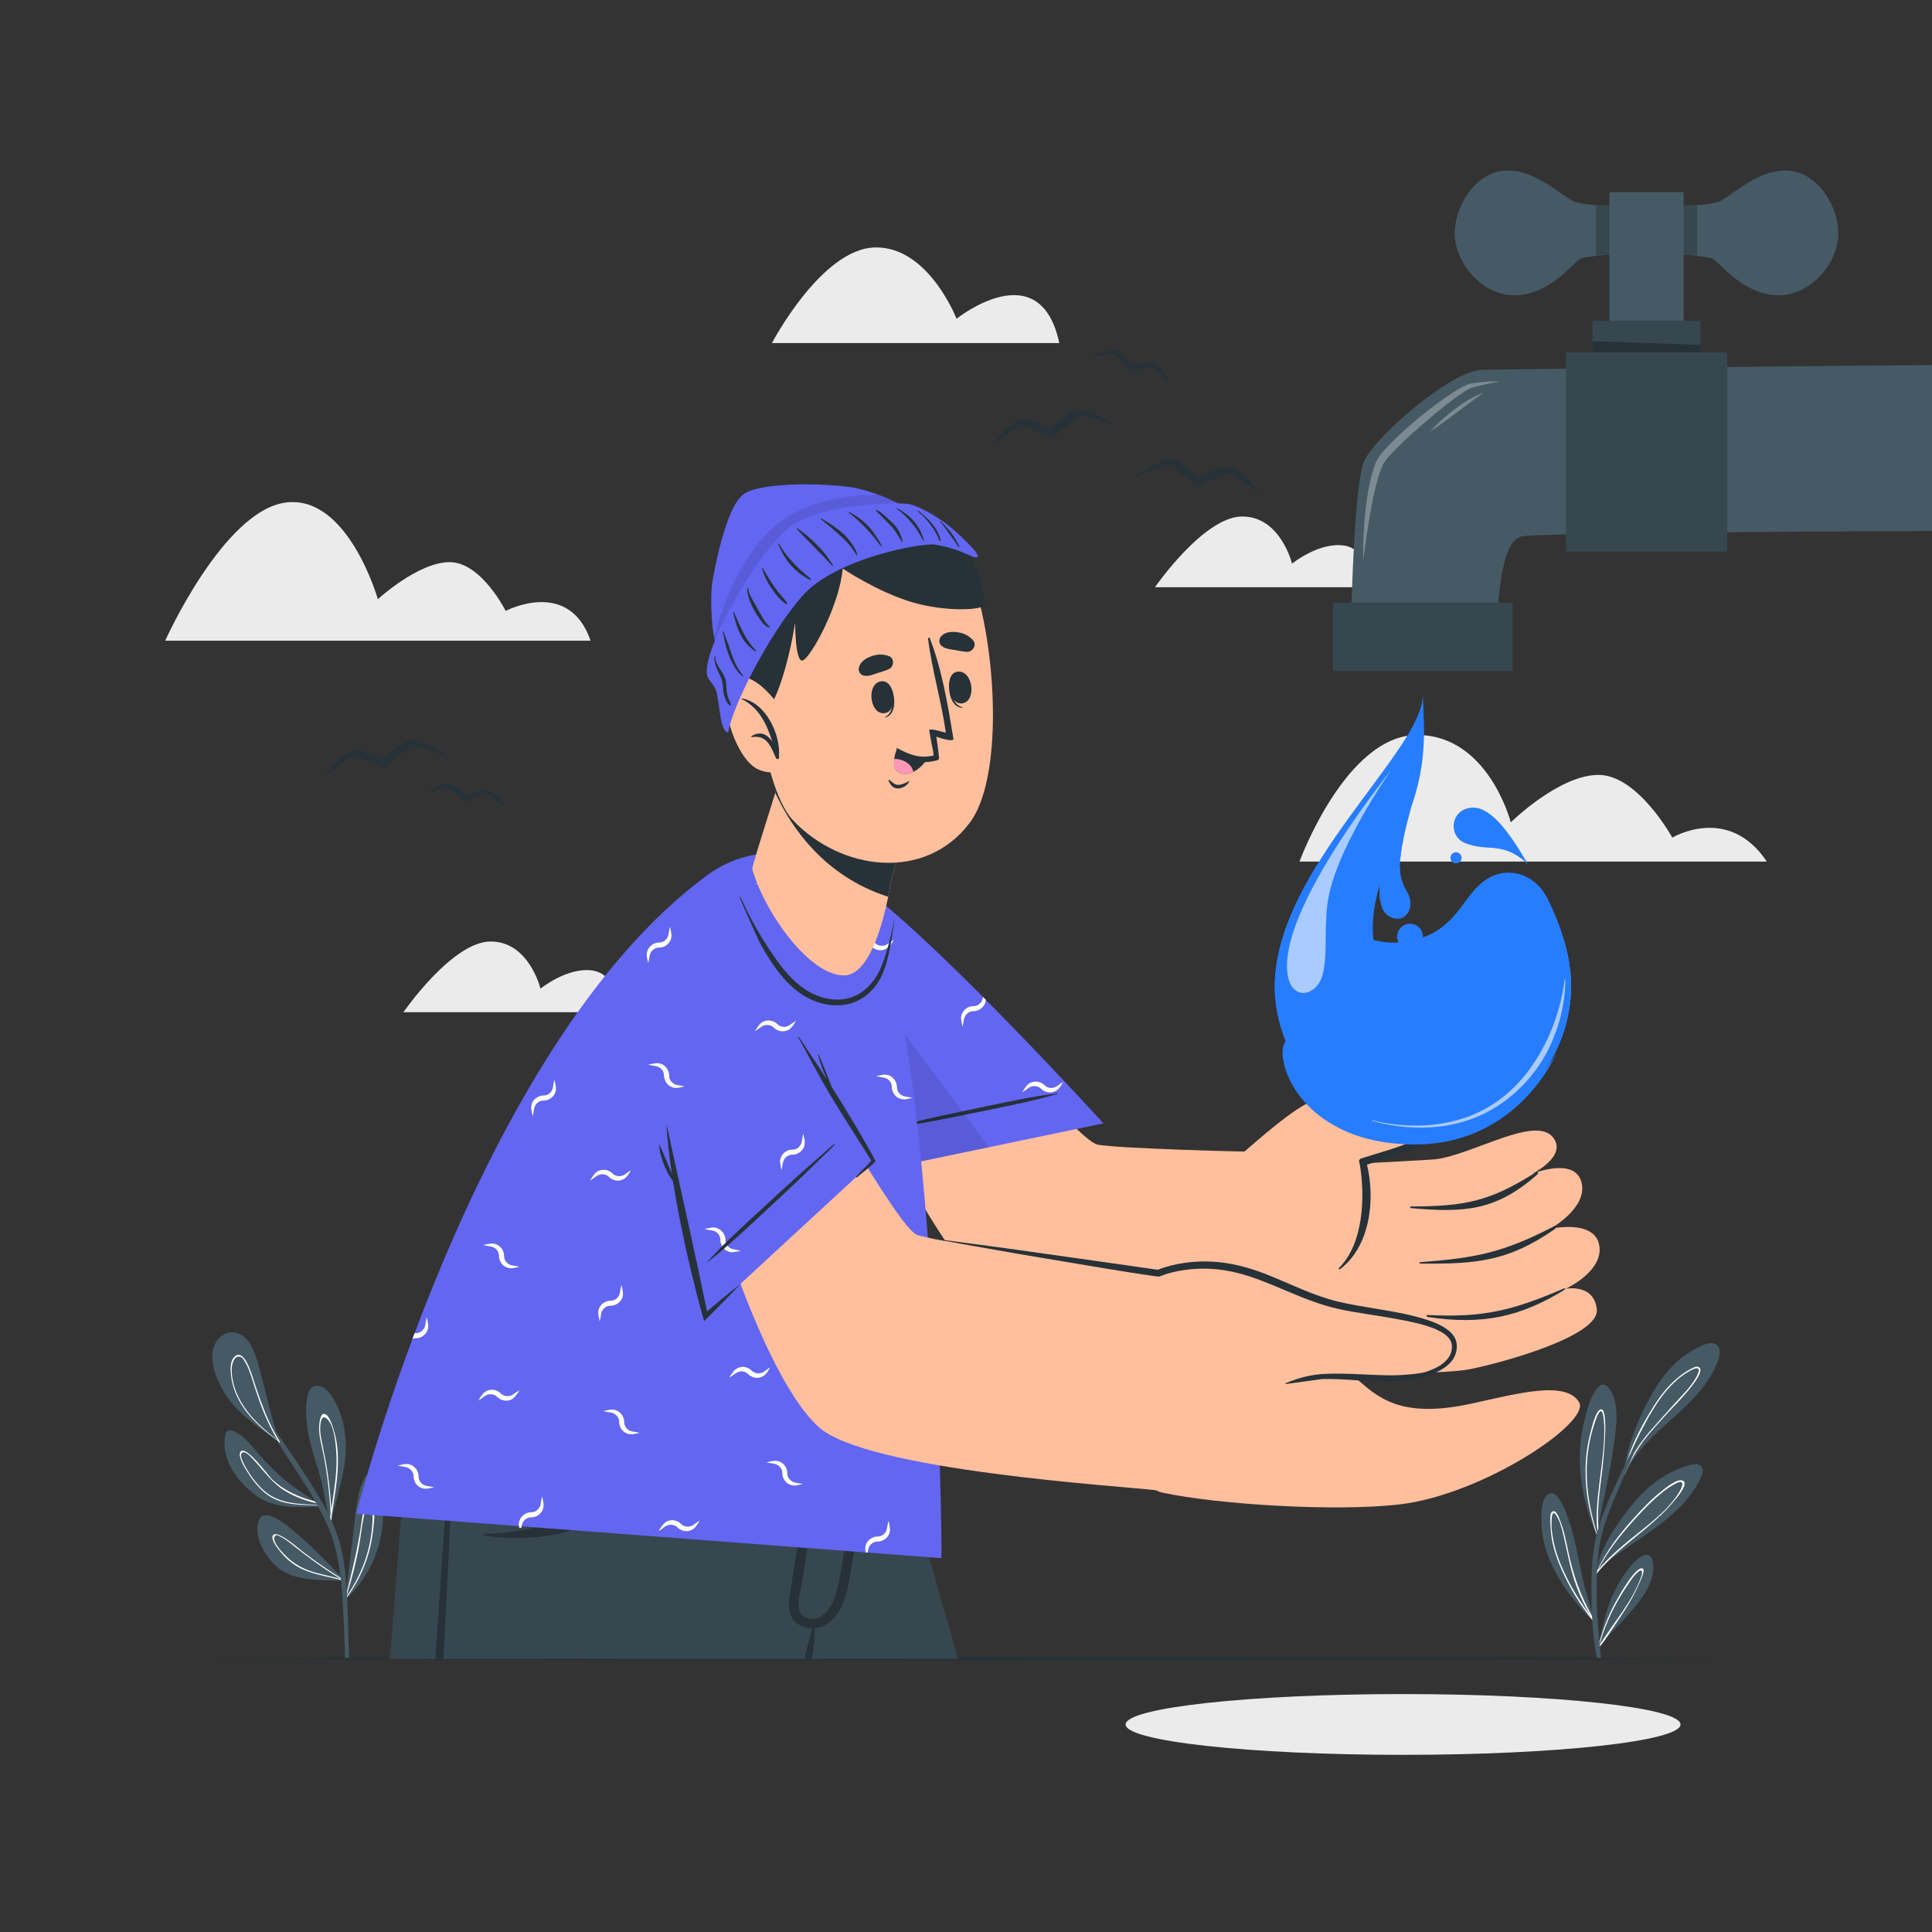 <svg width="551" height="551" viewBox="0 0 551 551" fill="none" xmlns="http://www.w3.org/2000/svg">
<rect x="0" y="0" width="551" height="551" fill="#333333" stroke="none"/>
<g clip-path="url(#clip0_89_10434)">
<path d="M503.894 245.717H370.609C370.609 245.717 383.825 209.621 404.163 209.621C424.502 209.621 430.872 234.536 430.872 234.536C430.872 234.536 444.594 221 455.867 221C467.139 221 476.94 238.888 476.94 238.888C476.94 238.888 492.867 229.269 503.894 245.717Z" fill="#EBEBEB"/>
<path d="M391.68 167.471H329.393C329.393 167.471 343.311 147.307 354.276 147.307C365.242 147.307 368.482 160.75 368.482 160.75C368.482 160.75 376.22 154.476 383.389 155.597C390.559 156.716 391.68 167.471 391.68 167.471Z" fill="#EBEBEB"/>
<path d="M177.34 288.677H115.053C115.053 288.677 128.971 268.512 139.936 268.512C150.901 268.512 154.142 281.955 154.142 281.955C154.142 281.955 161.88 275.681 169.05 276.802C176.219 277.923 177.34 288.677 177.34 288.677Z" fill="#EBEBEB"/>
<path d="M168.432 182.732H47.107C47.107 182.732 63.722 145.639 81.495 143.322C99.269 141.003 107.769 170.884 107.769 170.884C107.769 170.884 119.232 160.322 128.248 160.322C137.263 160.322 144.218 174.232 144.218 174.232C144.218 174.232 162.25 164.702 168.432 182.732Z" fill="#EBEBEB"/>
<path d="M302.109 97.838H220.152C220.152 97.838 234.23 70.963 249.503 70.572C264.776 70.181 272.804 90.91 272.804 90.91C272.804 90.91 296.562 71.845 302.109 97.838Z" fill="#EBEBEB"/>
<path d="M479.281 491.809C479.281 496.596 443.854 500.476 400.153 500.476C356.452 500.476 321.025 496.596 321.025 491.809C321.025 487.023 356.452 483.143 400.153 483.143C443.854 483.143 479.281 487.023 479.281 491.809Z" fill="#EBEBEB"/>
<path d="M91.092 429.708C84.797 429.93 77.777 430.288 72.564 426.207C67.753 422.44 63.457 416.823 64.094 410.375C64.278 408.536 64.7 407.401 66.671 408.186C69.672 409.382 71.988 412.694 74.067 415.018C76.765 418.035 79.579 420.834 82.799 423.3C85.038 425.016 87.452 426.502 89.736 428.165C90.025 428.368 90.311 428.579 90.592 428.801C90.699 428.878 90.81 428.958 90.917 429.044C90.975 429.049 91.038 429.049 91.095 429.05C91.217 429.055 91.306 429.109 91.354 429.185C91.376 429.217 91.394 429.253 91.403 429.293C91.442 429.476 91.339 429.7 91.092 429.708Z" fill="#455A64"/>
<path d="M91.404 429.293C85.872 429.198 79.899 429.449 75.472 425.694C73.427 423.956 71.723 421.735 70.334 419.45C69.695 418.409 67.776 415.305 68.57 414.069C70.01 411.833 76.602 420.945 77.516 421.818C80.946 425.086 85.224 427.018 89.736 428.166C90.025 428.368 90.311 428.58 90.592 428.801C87.372 428.109 84.244 426.97 81.415 425.276C77.488 422.932 75.303 419.471 72.23 416.236C71.567 415.535 69.564 413.184 68.81 414.647C68.313 415.612 70.164 418.652 70.563 419.303C71.886 421.468 73.505 423.566 75.421 425.237C79.833 429.091 85.778 428.956 91.354 429.185C91.377 429.217 91.395 429.252 91.404 429.293Z" fill="white"/>
<path d="M94.562 433.546C94.507 433.787 94.461 434.029 94.41 434.274C94.41 434.283 94.406 434.288 94.401 434.296C94.387 434.364 94.343 434.408 94.289 434.425C94.168 434.474 94.007 434.414 93.958 434.299C93.936 434.258 93.936 434.205 93.955 434.146C93.964 434.114 93.974 434.084 93.987 434.048C94.01 433.977 94.032 433.905 94.055 433.833C94.051 433.829 94.046 433.825 94.042 433.816C94.038 433.794 94.029 433.766 94.024 433.744C92.909 429.58 92.474 425.249 91.3 421.08C90.178 417.104 88.784 413.202 87.977 409.142C87.466 406.583 85.687 393.741 91.347 395.341C93.854 396.051 95.573 399.681 96.524 401.853C97.799 404.766 98.44 407.916 98.608 411.082C99.019 418.912 96.149 426.038 94.562 433.546Z" fill="#455A64"/>
<path d="M96.374 417.553C96.442 414.626 96.227 411.68 95.467 408.84C95.213 407.855 93.984 403.131 92.383 403.248C91.349 403.317 91.174 405.356 91.085 406.029C90.724 408.888 91.651 411.805 92.207 414.587C93.349 420.256 93.984 425.984 94.285 431.74C94.237 432.102 94.179 432.472 94.139 432.834C94.091 433.137 94.061 433.439 94.022 433.742C94.012 433.849 93.992 433.947 93.984 434.054C93.974 434.132 93.964 434.21 93.954 434.297C94.002 434.414 94.169 434.472 94.285 434.424C94.315 434.19 94.354 433.955 94.384 433.721C94.394 433.916 94.394 434.101 94.403 434.297C94.403 434.287 94.413 434.287 94.413 434.277C94.452 434.072 94.492 433.877 94.53 433.682C94.54 433.634 94.55 433.594 94.56 433.546C94.56 433.224 94.55 432.901 94.54 432.589C95.262 427.584 96.247 422.607 96.374 417.553ZM94.462 430.521C94.305 427.154 93.974 423.797 93.495 420.46C93.115 417.767 92.607 415.104 92.042 412.449C91.72 410.946 91.388 409.444 91.32 407.902C91.272 406.732 91.437 402.399 93.672 405.082C95.282 407.034 95.672 411.18 95.867 413.572C96.092 416.225 95.975 418.89 95.71 421.544C95.409 424.55 94.91 427.535 94.462 430.521Z" fill="white"/>
<path d="M97.953 450.82H97.949C97.842 450.842 97.732 450.849 97.717 450.849C91.961 450.558 84.293 451.098 79.506 447.29C75.97 444.477 72.495 438.92 73.614 434.203C74.885 428.887 82.065 435.267 83.965 436.805C88.804 440.73 98.069 450.339 98.068 450.527C98.09 450.565 98.12 450.593 98.141 450.631C98.144 450.638 98.149 450.645 98.152 450.649C98.203 450.74 98.081 450.79 97.953 450.82Z" fill="#455A64"/>
<path d="M98.152 450.651C97.82 450.446 97.488 450.241 97.157 450.026C93.37 447.646 89.682 445.098 86.14 442.376C85.242 441.693 78.763 435.926 77.788 437.985C77.203 439.234 79.339 441.771 80.023 442.63C81.252 444.161 82.736 445.488 84.394 446.533C88.229 448.923 92.883 449.441 97.225 450.592C97.43 450.631 97.635 450.69 97.84 450.748C97.878 450.777 97.908 450.797 97.947 450.816H97.957C98.083 450.788 98.2 450.739 98.152 450.651ZM86.765 447.373C84.94 446.553 83.251 445.401 81.798 444.016C80.832 443.099 77.426 439.654 78.334 438.239C78.813 437.488 79.213 437.888 80.13 438.337C80.549 438.542 80.959 438.786 81.35 439.039C82.316 439.673 83.203 440.415 84.101 441.128C85.681 442.396 87.283 443.616 88.921 444.806C91.595 446.758 94.347 448.593 97.157 450.339C93.702 449.276 90.053 448.856 86.765 447.373Z" fill="white"/>
<path d="M108.463 438.961C106.998 445.548 103.489 451.563 98.599 456.19C98.563 456.22 98.528 456.243 98.491 456.251C98.379 456.291 98.263 456.237 98.196 456.142C98.129 456.052 98.117 455.919 98.225 455.811C98.324 455.717 98.418 455.614 98.517 455.516C99.47 447.692 100.521 439.912 101.327 432.065C101.515 430.217 102.963 418.446 106.579 420.363C108.812 421.547 108.961 426.368 109.151 428.536C109.462 432.018 109.219 435.554 108.463 438.961Z" fill="#455A64"/>
<path d="M106.374 428.47C106.179 427.817 105.837 427.143 105.106 427.602C103.701 428.48 103.144 434.013 102.911 435.545C101.944 441.858 100.451 447.927 98.929 454.104C98.802 454.621 98.675 455.149 98.549 455.675C98.432 455.832 98.314 455.987 98.197 456.144C98.266 456.242 98.382 456.29 98.49 456.252C98.51 456.203 98.52 456.144 98.539 456.095C98.695 455.89 98.861 455.675 99.007 455.46C99.007 455.451 99.007 455.451 99.007 455.451C101.486 452.084 103.409 448.259 104.706 444.347C105.535 441.829 106.091 439.243 106.384 436.609C106.657 434.189 107.106 430.842 106.374 428.47ZM98.987 455.031C98.919 455.138 98.841 455.236 98.772 455.343C98.841 455.128 98.909 454.923 98.968 454.708C100.421 450.004 101.661 445.204 102.491 440.344C102.911 437.876 103.174 435.388 103.681 432.938C103.896 431.903 104.403 428.946 105.261 428.469C106.091 427.991 106.1 429.142 106.188 429.806C106.246 430.284 106.246 431.153 106.256 431.601C106.394 440.15 103.759 448.152 98.987 455.031Z" fill="white"/>
<path d="M99.556 473.065H98.404C98.384 472.05 98.366 471.035 98.336 470.03C98.199 465.942 98.033 461.853 97.789 457.765C97.653 455.433 97.487 453.12 97.243 450.828C97.233 450.749 97.223 450.671 97.223 450.593C97.194 450.408 97.174 450.223 97.155 450.028C97.135 449.833 97.106 449.628 97.076 449.423C96.451 444.271 95.359 439.236 93.125 434.396C92.393 432.805 91.593 431.254 90.753 429.712C90.675 429.566 90.588 429.419 90.51 429.274C90.49 429.235 90.471 429.195 90.441 429.157C90.363 429 90.276 428.855 90.188 428.698C90.12 428.582 90.061 428.474 89.993 428.357C87.329 423.673 84.284 419.195 81.396 414.686C80.566 413.398 79.737 412.101 78.927 410.803C78.869 410.725 78.821 410.646 78.781 410.569C78.713 410.481 78.654 410.384 78.596 410.286C74.966 404.558 71.394 398.781 67.628 393.161C67.481 392.956 67.823 392.771 67.959 392.976C70.506 396.704 73.141 400.373 75.756 404.061C76.108 404.549 76.449 405.046 76.8 405.534C77.493 406.51 78.176 407.476 78.858 408.451C80.225 410.403 81.571 412.355 82.888 414.335C86.596 419.887 90.47 425.488 93.485 431.48C93.71 431.928 93.924 432.378 94.138 432.836C94.275 433.12 94.412 433.403 94.528 433.685C94.685 434.007 94.831 434.338 94.977 434.67C97.534 440.535 98.441 446.575 98.851 452.8C98.88 453.23 98.909 453.669 98.929 454.107C98.939 454.302 98.959 454.507 98.967 454.712C98.967 454.819 98.977 454.927 98.987 455.034C98.987 455.171 98.997 455.307 99.007 455.454C99.007 455.454 99.007 455.454 99.007 455.464C99.007 455.562 99.017 455.669 99.017 455.776C99.037 456.146 99.047 456.517 99.066 456.897C99.231 460.986 99.339 465.074 99.427 469.153C99.458 470.45 99.507 471.758 99.556 473.065Z" fill="#455A64"/>
<path d="M65.199 398.999C62.049 394.762 58.01 386.02 62.654 381.474C64.519 379.644 67.117 379.46 69.237 380.988C71.691 382.763 72.791 386.117 73.586 388.894C75.715 396.307 77.124 403.862 79.782 411.127C79.83 411.17 80.007 411.747 80.071 411.906C80.126 412.057 79.885 412.12 79.83 411.973C79.74 411.736 79.656 411.499 79.566 411.262C74.548 407.622 68.934 404.025 65.199 398.999Z" fill="#455A64"/>
<path d="M79.826 411.143C79.797 411.105 79.777 411.055 79.747 411.016C78.644 409.241 77.679 407.416 76.8 405.533C74.986 401.62 73.6 397.521 72.272 393.394C71.766 391.804 69.502 384.017 66.721 387.12C65.549 388.428 65.716 390.74 65.901 392.34C66.184 394.916 67.072 397.375 68.321 399.638C70.819 404.137 74.702 407.542 78.781 410.567C78.966 410.713 79.152 410.85 79.337 410.987C79.377 411.055 79.416 411.113 79.454 411.182C79.474 411.22 79.504 411.27 79.532 411.308C79.552 411.337 79.572 411.357 79.601 411.367C79.699 411.415 79.824 411.357 79.844 411.26C79.855 411.221 79.855 411.183 79.826 411.143ZM78.596 410.285C75.307 407.689 72.097 404.859 69.726 401.385C68.496 399.58 67.482 397.59 66.837 395.491C66.554 394.565 66.339 393.598 66.213 392.632C66.114 391.92 66.056 391.168 66.086 390.446C66.134 388.846 66.798 387.1 67.744 386.933C68.916 386.718 69.306 387.402 70.076 388.748C70.34 389.198 70.564 389.675 70.769 390.153C71.286 391.353 71.686 392.603 72.076 393.842C72.73 395.9 73.393 397.95 74.135 399.98C74.632 401.356 75.168 402.722 75.755 404.058C76.76 406.371 77.891 408.615 79.21 410.772C79.006 410.616 78.801 410.451 78.596 410.285Z" fill="white"/>
<path d="M460.444 410.848C459.924 415.048 459.121 419.206 458.271 423.35C457.794 425.701 457.285 428.046 456.81 430.404C456.287 432.996 455.516 435.636 456.218 438.252C456.224 438.256 456.231 438.253 456.233 438.258C456.259 438.282 456.263 438.615 456.26 438.62C456.251 438.639 456.241 438.655 456.231 438.666C456.106 438.834 455.772 438.834 455.688 438.57C455.671 438.509 455.658 438.452 455.642 438.396C455.629 438.377 455.613 438.359 455.6 438.341C455.158 437.743 454.875 436.598 454.694 436.162C453.875 434.188 453.192 432.149 452.607 430.09C451.408 425.875 450.681 421.522 450.565 417.135C450.461 413.212 450.855 409.274 451.785 405.465C452.533 402.413 453.599 397.864 455.872 395.529C457.934 393.42 459.649 396.801 460.244 398.511C461.581 402.397 460.936 406.873 460.444 410.848Z" fill="#455A64"/>
<path d="M456.684 401.936C455.152 401.936 454.039 406.882 453.494 409.019C452.625 412.386 452.215 415.849 452.186 419.324C452.127 425.579 453.347 431.736 455.357 437.629C455.435 437.863 455.514 438.108 455.601 438.341C455.611 438.361 455.63 438.38 455.64 438.4C455.66 438.448 455.669 438.507 455.689 438.565C455.767 438.828 456.109 438.838 456.235 438.663C456.137 438.146 456.06 437.638 456.001 437.121C455.942 436.653 455.894 436.195 455.864 435.735C455.444 430.71 456.167 425.568 456.801 420.581C457.542 414.728 458.714 401.944 456.684 401.936ZM455.582 436.721C455.66 437.405 455.767 438.078 455.894 438.741C455.737 438.253 455.582 437.765 455.435 437.278C453.825 432.028 452.704 426.632 452.547 421.129C452.45 418.046 452.664 414.942 453.22 411.899C453.522 410.259 453.914 408.649 454.411 407.069C454.625 406.405 455.737 402.267 456.684 402.472C457.347 402.619 457.504 406.346 457.514 406.424C457.552 407.166 457.552 407.917 457.542 408.668C457.523 410.209 457.416 411.751 457.289 413.283C456.996 416.61 456.519 419.928 456.118 423.245C455.582 427.666 455.064 432.271 455.582 436.721Z" fill="white"/>
<path d="M484.563 422.446C481.751 427.932 477.015 432.133 472.124 435.734C469.5 437.662 466.79 439.466 464.127 441.329C461.894 442.889 459.193 444.542 457.219 446.644C457.131 446.732 457.041 446.828 456.956 446.928C456.405 447.545 455.919 448.202 455.524 448.904C455.489 448.959 455.444 448.986 455.393 448.989C455.365 449.073 455.338 449.151 455.301 449.232C455.279 449.288 455.187 449.278 455.193 449.207C455.199 449.12 455.217 449.022 455.224 448.935C455.226 448.926 455.225 448.922 455.228 448.913C455.181 448.855 455.165 448.782 455.211 448.703C455.222 448.674 455.242 448.644 455.261 448.615C455.272 448.526 455.282 448.435 455.296 448.346C456.097 441.932 460.582 435.453 464.373 430.516C468.145 425.601 472.845 421.216 478.699 418.959C480.173 418.394 483.517 416.833 485.015 418.031C486.383 419.124 485.163 421.285 484.563 422.446Z" fill="#455A64"/>
<path d="M480.218 422.473C478.882 421.137 474.95 424.435 473.963 425.205C470.968 427.537 468.363 430.319 465.825 433.119C461.668 437.734 457.96 442.535 455.433 448.156V448.166C455.385 448.224 455.345 448.282 455.297 448.341C455.277 448.439 455.267 448.526 455.258 448.614C455.238 448.644 455.219 448.672 455.21 448.702C455.161 448.78 455.181 448.859 455.229 448.917C455.298 448.839 455.356 448.761 455.424 448.692C455.913 448.087 456.429 447.502 456.956 446.926C457.044 446.828 457.131 446.731 457.22 446.643C460.888 442.691 465.221 439.364 469.388 435.899C472.276 433.489 475.096 430.932 477.486 428.024C478.101 427.285 481.341 423.596 480.218 422.473ZM478.99 425.411C475.672 430.915 469.925 434.935 465.046 438.945C461.738 441.648 458.499 444.468 455.786 447.737C458.236 442.77 461.758 438.302 465.398 434.213C467.496 431.852 469.652 429.52 472.004 427.412C473.263 426.27 474.589 425.148 476.014 424.201C476.658 423.772 477.946 422.972 478.726 422.738C480.59 422.19 479.555 424.465 478.99 425.411Z" fill="white"/>
<path d="M454.635 461.968C454.583 462.065 454.468 462.124 454.349 462.129C454.375 462.166 454.398 462.195 454.422 462.228C454.459 462.28 454.441 462.335 454.404 462.364C454.369 462.402 454.312 462.411 454.268 462.364C449.069 457.076 444.06 450.65 441.471 443.643C440.379 440.688 439.702 437.574 439.615 434.418C439.557 432.261 439.443 427.916 441.287 426.342C445.004 423.185 448.39 436.592 448.894 438.614C449.816 442.299 450.422 446.054 451.269 449.754C452.201 453.805 453.425 457.78 454.643 461.752C454.67 461.837 454.664 461.91 454.635 461.968Z" fill="#455A64"/>
<path d="M454.636 461.964C454.431 461.623 454.235 461.281 454.05 460.93C450.85 455.261 448.752 449.416 447.357 442.917C446.683 439.785 446.088 436.526 444.888 433.54C444.586 432.799 443.658 429.94 442.43 431.384C441.795 432.135 442.323 437.551 442.576 438.946C443.161 442.137 444.255 445.221 445.591 448.157C447.816 453.056 450.713 457.779 454.11 461.994C454.208 462.121 454.305 462.248 454.403 462.365C454.442 462.336 454.461 462.277 454.423 462.229C454.403 462.2 454.374 462.17 454.354 462.132C454.469 462.12 454.586 462.061 454.636 461.964ZM447.092 450.441C445.629 447.591 444.36 444.606 443.521 441.502C443.189 440.273 442.926 439.014 442.741 437.746C442.604 436.751 442.477 435.746 442.487 434.75C442.507 432.302 442.702 431.667 443.112 431.579C443.365 431.53 443.717 431.794 444.439 433.257C444.897 434.184 445.219 435.237 445.482 436.234C445.862 437.677 446.194 439.132 446.507 440.595C447.142 443.512 447.737 446.45 448.586 449.309C449.786 453.397 451.503 457.389 453.747 461.028C451.259 457.681 449.005 454.187 447.092 450.441Z" fill="white"/>
<path d="M471.306 449.112C470.809 451.706 469.425 454.079 467.896 456.2C464.813 460.462 460.867 464.002 457.498 468.03C456.995 468.632 456.504 469.244 456.028 469.873C455.979 469.943 455.59 470.833 455.596 470.759C455.596 470.741 455.655 470.404 455.767 469.832L455.77 469.827C456.312 467.004 458.084 458.484 460.295 454.126C461.655 451.447 463.236 448.698 465.218 446.422C466.173 445.342 468.416 443.005 470.107 443.515C471.924 444.065 471.568 447.758 471.306 449.112Z" fill="#455A64"/>
<path d="M468.557 447.385C466.752 446.263 462.097 454.577 461.473 455.65C459.16 459.632 457.375 463.885 456.165 468.325C456.019 468.823 455.892 469.32 455.765 469.828C455.658 470.404 455.59 470.735 455.59 470.755C455.62 470.755 455.98 469.945 456.028 469.867C456.107 469.76 456.195 469.652 456.272 469.545C456.672 469.028 457.082 468.52 457.492 468.033C459.512 465.008 461.59 462.013 463.552 458.94C464.967 456.725 466.264 454.451 467.309 452.031C467.542 451.483 469.348 447.873 468.557 447.385ZM468.04 449.727C465.474 456.957 460.235 462.656 456.233 469.077C456.165 469.185 456.107 469.282 456.038 469.389C456.097 469.204 456.145 469.009 456.205 468.822C457.298 465.172 458.693 461.641 460.45 458.264C461.513 456.215 462.713 454.224 464.021 452.312C464.714 451.307 465.416 450.127 466.246 449.219C466.618 448.809 467.681 447.726 468.041 447.912C468.557 448.166 468.206 449.249 468.04 449.727Z" fill="white"/>
<path d="M489.428 389.433C484.065 401.756 469.99 407.495 463.889 419.374C463.877 419.399 463.868 419.417 463.859 419.436C463.673 419.798 463.496 420.166 463.325 420.541C463.24 420.722 463.015 420.711 462.919 420.604C462.874 420.555 462.859 420.484 462.896 420.399C462.932 420.31 462.977 420.218 463.022 420.131C463.974 412.723 467.014 405.095 470.554 398.56C473.636 392.878 477.856 387.566 483.702 384.574C485.141 383.834 487.951 382.272 489.566 383.497C491.277 384.789 490.09 387.914 489.428 389.433Z" fill="#455A64"/>
<path d="M484.6 389.963C483.917 389.456 482.883 390.07 482.297 390.373C480.833 391.115 479.467 392.09 478.228 393.155C475.652 395.341 473.554 398.033 471.739 400.873C468.695 405.655 465.885 410.905 464.089 416.378C463.679 417.617 463.319 418.866 463.026 420.135C462.987 420.291 462.958 420.447 462.918 420.603C463.016 420.711 463.24 420.72 463.328 420.545C463.484 420.175 463.66 419.833 463.836 419.472C463.846 419.443 463.865 419.413 463.884 419.373C464.948 416.925 466.178 414.573 467.709 412.348C470.061 408.923 472.979 405.908 475.74 402.825C476.833 401.614 486.961 391.69 484.6 389.963ZM483.741 392.813C482.111 395.711 479.585 398.073 477.38 400.531C475.155 403.02 472.901 405.478 470.715 407.996C468.988 409.988 467.398 412.134 466.021 414.407C464.87 416.29 463.875 418.281 463.084 420.34C463.641 418.242 464.363 416.183 465.183 414.173C465.193 414.143 465.202 414.125 465.221 414.105C466.695 410.523 468.529 407.07 470.423 403.742C470.442 403.703 470.471 403.653 470.491 403.615C472.179 400.668 474.072 397.8 476.424 395.331C477.702 393.994 479.098 392.755 480.649 391.74C482.416 390.598 483.957 389.856 484.396 390.423C484.688 390.812 484.23 391.963 483.741 392.813Z" fill="white"/>
<path d="M470.696 403.875C469.086 407.348 467.544 410.871 466.021 414.403C465.3 416.062 464.588 417.721 463.885 419.37C463.865 419.41 463.845 419.438 463.836 419.468C463.583 420.063 463.319 420.668 463.065 421.263C460.743 426.669 458.186 432.202 456.771 437.93C456.03 440.925 455.659 444.048 455.483 447.19C455.473 447.512 455.454 447.835 455.435 448.156V448.166C455.435 448.342 455.425 448.518 455.425 448.693C455.415 448.791 455.415 448.888 455.415 448.986C455.318 451.689 455.356 454.401 455.405 457.036C455.473 460.715 455.785 464.365 456.137 468.005C456.137 468.111 456.146 468.219 456.166 468.326C456.176 468.493 456.195 468.658 456.205 468.824C456.215 468.913 456.225 468.991 456.235 469.078C456.245 469.234 456.263 469.39 456.273 469.546C456.39 470.718 456.498 471.888 456.595 473.069H455.473C454.732 469.537 454.322 465.859 454.117 462.219C454.107 462.141 454.107 462.072 454.107 461.994C454.077 461.643 454.058 461.282 454.048 460.931C454.02 460.492 454 460.062 453.99 459.624C453.951 458.57 453.922 457.526 453.902 456.492C453.795 450.481 453.863 444.217 455.19 438.323C455.229 438.157 455.268 438.001 455.307 437.835C455.317 437.767 455.335 437.698 455.355 437.63C455.375 437.513 455.404 437.395 455.433 437.279L455.58 436.722C455.668 436.39 455.765 436.059 455.863 435.736C455.892 435.639 455.922 435.541 455.951 435.443C457.493 430.301 459.933 425.314 462.148 420.484C462.558 419.596 462.968 418.718 463.387 417.839C463.621 417.351 463.855 416.864 464.09 416.376C464.451 415.644 464.821 414.902 465.183 414.171C465.193 414.141 465.203 414.122 465.221 414.102C466.939 410.639 468.725 407.214 470.423 403.739C470.501 403.583 470.774 403.709 470.696 403.875Z" fill="#455A64"/>
<path d="M506.251 473.066L448.562 473.333L390.874 473.431L275.497 473.615L160.121 473.432L102.433 473.335L44.744 473.066L102.433 472.797L160.121 472.7L275.497 472.516L390.874 472.701L448.562 472.798L506.251 473.066Z" fill="#263238"/>
<path d="M231.396 277.394C243.336 309.929 274.235 373.019 297.174 382.587C316.649 390.709 363.115 391.703 376.992 391.102C384.332 390.785 371.488 328.362 363.634 328.49C355.58 328.621 318.823 327.543 313.053 326.446C307.283 325.348 275.714 286.472 256.049 265.885C231.243 239.918 221.616 250.745 231.396 277.394Z" fill="#FFBF9D"/>
<path d="M367.654 390.603C375.065 391.414 409.781 392.391 419.369 390.458C428.957 388.525 456.143 380.964 455.408 373.47C454.673 365.976 446.537 367.554 446.537 367.554C446.537 367.554 457.512 362.544 456.085 355.069C454.658 347.594 442.081 350.465 442.081 350.465C442.081 350.465 452.976 344.496 451.019 337.142C449.063 329.789 436.899 334.793 436.899 334.793C436.899 334.793 447.115 329.801 442.954 324.42C437.948 317.948 420.153 329.28 409.41 330.62C406.97 330.924 359.516 333.266 359.516 333.266L367.654 390.603Z" fill="#FFBF9D"/>
<path d="M437.949 334.383C424.843 342.685 417.675 344.049 402.402 344.075C402.103 344.075 402.037 344.519 402.349 344.546C417.307 345.884 426.547 345.469 438.385 334.997C438.963 334.485 438.573 333.988 437.949 334.383Z" fill="#263238"/>
<path d="M443.107 349.786C428.743 357.22 420.979 358.769 404.985 359.971C404.759 359.988 404.764 360.374 404.994 360.375C420.782 360.508 429.992 359.882 443.368 350.569C443.974 350.148 443.764 349.445 443.107 349.786Z" fill="#263238"/>
<path d="M445.719 367.589C431.291 373.782 422.853 375.848 407.176 375.022C406.807 375.003 406.743 375.54 407.112 375.596C423.015 377.993 433.565 375.494 445.861 368.048C446.699 367.539 446.627 367.199 445.719 367.589Z" fill="#263238"/>
<path d="M349.76 333.103C349.76 333.103 363.974 319.844 371.504 315.396C379.033 310.949 413.194 304.703 414.962 312.004C417.244 321.432 398.235 328.922 388.444 331.374C388.444 331.374 393.745 353.176 381.265 361.504C368.786 369.831 349.76 333.103 349.76 333.103Z" fill="#FFBF9D"/>
<path d="M414.743 314.8C410.622 324.899 397.564 327.288 388.244 330.377C387.535 330.612 387.475 331.265 387.761 331.771C389.372 341.058 388.943 354.627 381.87 361.624C381.663 361.829 381.925 362.151 382.161 361.972C390.765 355.498 392.276 342.202 389.86 332.142C399.466 329.124 412.458 326.153 414.841 314.834C414.854 314.77 414.768 314.735 414.743 314.8Z" fill="#263238"/>
<path d="M251.286 333.592L314.692 320.381C314.692 320.381 270.062 271.329 247.776 254.409C224.55 236.773 214.307 240.498 227.668 276.73C241.11 313.183 251.286 333.592 251.286 333.592Z" fill="#6366F1"/>
<path d="M258.462 312.778C257.9 312.701 257.47 312.558 257.04 312.282C256.236 311.753 255.773 310.894 255.806 309.935C255.773 308.524 254.803 307.136 253.503 306.673C252.852 306.431 252.114 306.464 251.585 306.563C250.979 306.673 250.417 306.75 249.811 306.926C250.417 307.059 250.979 307.136 251.585 307.246C252.18 307.323 252.61 307.455 253.04 307.698C253.844 308.194 254.34 309.086 254.34 309.979C254.34 311.356 255.233 312.811 256.544 313.274C257.15 313.549 257.9 313.594 258.462 313.483C259.068 313.34 259.63 313.274 260.203 313.131C259.63 312.954 259.068 312.877 258.462 312.778ZM224.255 257.909C223.649 257.843 223.22 257.7 222.79 257.414C222.503 257.215 222.25 256.973 222.062 256.697C222.14 257.259 222.228 257.854 222.349 258.471C222.977 258.725 223.693 258.725 224.255 258.626C224.818 258.516 225.424 258.449 225.986 258.262C225.424 258.086 224.818 258.02 224.255 257.909ZM280.347 284.335C280.27 284.875 280.138 285.25 279.918 285.625C279.411 286.451 278.573 286.947 277.647 286.947C276.259 286.903 274.848 287.829 274.352 289.151C274.055 289.746 274.022 290.485 274.176 291.058C274.275 291.653 274.352 292.226 274.485 292.788C274.661 292.226 274.738 291.653 274.848 291.058C274.914 290.485 275.091 290.055 275.344 289.636C275.873 288.821 276.722 288.358 277.68 288.391C279.135 288.358 280.48 287.399 280.942 286.088C281.064 285.779 281.108 285.437 281.119 285.107C280.865 284.842 280.612 284.589 280.347 284.335ZM253.414 269.018C252.952 269.37 252.555 269.58 252.059 269.679C251.111 269.866 250.186 269.613 249.546 268.907C248.522 267.916 246.846 267.64 245.612 268.235C244.973 268.478 244.477 269.051 244.158 269.514C243.827 270.009 243.452 270.472 243.166 271.001C243.695 270.682 244.158 270.329 244.654 270.009C245.116 269.613 245.513 269.403 245.998 269.304C246.924 269.051 247.915 269.304 248.555 269.932C249.513 270.968 251.144 271.31 252.412 270.748C253.051 270.505 253.58 270.009 253.943 269.514C254.263 269.018 254.616 268.555 254.902 268.015C254.373 268.345 253.91 268.698 253.414 269.018ZM301.737 309.549C301.274 309.913 300.889 310.122 300.393 310.221C299.445 310.409 298.519 310.155 297.88 309.45C296.844 308.458 295.18 308.183 293.946 308.778C293.307 309.02 292.811 309.593 292.491 310.056C292.161 310.552 291.786 311.015 291.489 311.544C292.029 311.224 292.491 310.872 292.987 310.552C293.45 310.155 293.836 309.946 294.332 309.847C295.246 309.593 296.249 309.847 296.888 310.475C297.847 311.511 299.478 311.852 300.745 311.29C301.384 311.048 301.913 310.552 302.277 310.056C302.597 309.549 302.949 309.086 303.236 308.557C302.707 308.888 302.244 309.241 301.737 309.549Z" fill="white"/>
<path d="M253.287 321.787C254.755 321.301 256.307 321.015 257.812 320.667C259.362 320.309 260.911 319.942 262.46 319.577C265.6 318.838 268.753 318.155 271.908 317.487C278.212 316.151 284.511 314.792 290.837 313.564C292.576 313.227 294.317 312.894 296.065 312.601C297.902 312.293 299.764 312.119 301.595 311.808C301.709 311.788 301.726 311.956 301.619 311.982C300.069 312.36 298.546 312.867 296.995 313.253C295.406 313.647 293.81 314.023 292.211 314.377C289.064 315.072 285.911 315.745 282.752 316.389C276.536 317.658 270.319 318.953 264.076 320.089C262.332 320.406 260.588 320.707 258.844 321.024C257.022 321.356 255.177 321.793 253.331 321.955C253.236 321.964 253.188 321.82 253.287 321.787Z" fill="#263238"/>
<path opacity="0.1" d="M282.035 327.186L251.285 333.593C251.285 333.593 241.114 313.183 227.664 276.731C221.994 261.361 220.578 251.837 222.601 247.314L282.035 327.186Z" fill="black"/>
<path d="M273.243 473.063H175.361C174.554 469.912 173.773 466.811 172.991 463.76C172.099 460.25 171.217 456.826 170.374 453.489C170.188 452.745 169.99 452 169.803 451.269C169.159 448.713 168.526 446.22 167.906 443.801C167.533 442.326 167.162 440.874 166.801 439.435C166.417 437.972 166.058 436.533 165.697 435.131C165.598 434.758 165.511 434.387 165.412 434.027C165.313 433.618 165.213 433.22 165.114 432.823C164.99 432.327 164.866 431.856 164.742 431.372V431.36C164.605 430.852 164.482 430.355 164.357 429.859C164.109 428.917 163.873 427.985 163.65 427.081C163.303 425.741 162.968 424.426 162.645 423.149C162.508 422.59 162.359 422.032 162.223 421.487C161.987 420.594 161.763 419.726 161.553 418.87C161.404 418.299 161.267 417.741 161.131 417.195C160.548 414.95 160.014 412.841 159.518 410.868C159.382 410.347 159.258 409.839 159.122 409.343C158.911 408.487 158.7 407.668 158.501 406.874C158.365 406.379 158.241 405.895 158.129 405.423C157.695 403.736 157.298 402.198 156.963 400.845C156.864 400.486 156.777 400.138 156.689 399.804C156.466 398.911 156.255 398.117 156.082 397.41C156.007 397.125 155.946 396.852 155.872 396.604C155.798 396.318 155.735 396.058 155.673 395.822C155.636 395.648 155.586 395.475 155.549 395.327C155.487 395.079 155.424 394.855 155.375 394.657C155.349 394.545 155.325 394.446 155.3 394.359C155.151 393.776 155.076 393.479 155.076 393.479H250.353C250.353 393.479 253.491 404.295 258.514 421.735C259.531 425.282 260.636 429.115 261.814 433.184C265.155 444.805 269.051 458.376 273.243 473.063Z" fill="#37474F"/>
<path d="M191.388 473.061H188.945C185.323 458.064 181.787 443.042 178.414 427.997C177.595 424.337 176.789 420.678 175.983 417.006C175.909 416.659 175.834 416.324 175.759 415.977C175.722 415.791 175.995 415.717 176.045 415.902C176.082 416.013 176.107 416.126 176.144 416.237C177.248 420.169 178.351 424.114 179.431 428.058C183.56 443.018 187.518 458.026 191.388 473.061Z" fill="#263238"/>
<path d="M247.267 393.477L243.062 414.527L239.614 431.793L233.747 461.215L233.139 464.229L232.134 469.253L231.376 473.062H175.349C174.555 469.899 173.761 466.798 172.991 463.759C172.099 460.249 171.217 456.825 170.374 453.488C170.188 452.744 169.99 451.999 169.803 451.268C169.159 448.712 168.526 446.219 167.906 443.8C167.533 442.325 167.162 440.874 166.801 439.434C166.417 437.971 166.058 436.532 165.697 435.13C165.598 434.757 165.511 434.386 165.412 434.026C165.313 433.617 165.213 433.219 165.114 432.822C164.99 432.326 164.866 431.855 164.742 431.371V431.359C164.605 430.851 164.482 430.354 164.357 429.858C164.109 428.916 163.873 427.985 163.65 427.08C163.303 425.74 162.968 424.425 162.645 423.148C162.496 422.577 162.359 422.032 162.223 421.486C161.987 420.593 161.763 419.725 161.553 418.869C161.404 418.298 161.267 417.74 161.131 417.194C160.548 414.949 160.014 412.84 159.518 410.867C159.382 410.346 159.258 409.838 159.122 409.342C158.911 408.486 158.7 407.667 158.501 406.874C158.365 406.378 158.241 405.894 158.129 405.422C157.695 403.735 157.298 402.197 156.963 400.845C156.864 400.485 156.777 400.137 156.69 399.803C156.466 398.911 156.255 398.116 156.082 397.41C156.007 397.124 155.946 396.851 155.872 396.603C155.798 396.317 155.735 396.057 155.673 395.822C155.636 395.647 155.586 395.474 155.549 395.326C155.487 395.078 155.424 394.854 155.375 394.656C155.349 394.544 155.325 394.445 155.3 394.358C155.151 393.775 155.076 393.478 155.076 393.478L247.267 393.477Z" fill="#263238"/>
<path d="M247.282 393.439C247.282 393.439 247.282 393.451 247.282 393.476C247.244 393.997 246.885 399.678 245.967 408.349C245.707 410.879 245.396 413.658 245.037 416.635C244.478 421.336 243.784 426.521 242.929 432.003C241.465 441.566 239.555 451.999 237.074 462.195C236.193 465.866 235.226 469.501 234.197 473.06L111.209 473.104C112.66 454.362 113.987 437.411 115.042 424.051C116.517 405.247 117.461 393.475 117.461 393.475L229.024 393.438L247.282 393.439Z" fill="#37474F"/>
<path d="M247.021 404.739C246.884 409.142 246.698 413.534 246.412 417.912C246.115 422.663 245.681 427.401 245.06 432.14C245.048 432.314 245.023 432.487 244.999 432.661C244.416 437.102 243.758 441.53 243.002 445.946C242.294 450.064 241.774 454.505 239.95 458.312C239.268 459.752 238.289 461.128 237.073 462.195C235.945 463.187 234.63 463.932 233.141 464.229C232.905 464.291 232.657 464.328 232.409 464.353C232.348 464.365 232.273 464.353 232.199 464.365C232.286 464.426 232.348 464.501 232.336 464.625C232.286 466.1 232.323 467.601 232.161 469.066C232.149 469.128 232.149 469.19 232.136 469.252C231.987 470.529 231.751 471.795 231.516 473.061H229.406C229.419 473.036 229.419 473.011 229.432 472.986C229.804 471.596 230.114 470.194 230.461 468.793C230.834 467.367 231.304 465.965 231.639 464.513C231.651 464.452 231.701 464.414 231.738 464.377C229.059 464.414 226.355 462.987 225.387 460.395C224.68 458.51 225.003 456.55 225.288 454.615C225.673 452.097 226.045 449.579 226.43 447.061C227.15 442.434 228.08 437.857 228.898 433.255C229.023 432.561 229.146 431.853 229.271 431.159C230.921 421.794 232.645 412.429 234.716 403.151C234.791 402.766 234.877 402.382 234.964 401.997C235.013 401.737 235.435 401.811 235.41 402.059C235.348 402.679 235.286 403.312 235.212 403.932C234.852 407.492 234.43 411.04 233.935 414.575C233.339 418.731 232.93 422.911 232.347 427.066C232.148 428.48 231.95 429.894 231.739 431.308C230.784 438.143 229.792 444.977 228.626 451.788C228.081 454.95 226.108 460.619 230.66 461.6C231.789 461.848 232.831 461.661 233.749 461.215C235.772 460.21 237.247 457.904 237.979 455.869C239.269 452.247 239.728 448.253 240.398 444.482C241.142 440.315 241.799 436.147 242.382 431.967V431.955C243.126 426.732 243.895 421.523 244.714 416.313C245.124 413.658 245.545 411.004 245.967 408.35C246.166 407.122 246.364 405.894 246.562 404.666C246.612 404.404 247.021 404.479 247.021 404.739Z" fill="#263238"/>
<path d="M138.185 437.434C143.306 437.413 148.405 436.668 153.359 435.393C155.644 434.805 157.903 434.074 160.146 433.338C162.299 432.632 164.531 431.764 166.266 430.267C169.716 427.291 171.323 422.606 172.82 418.449C174.512 413.751 175.736 408.97 176.797 404.098C176.85 403.856 177.2 403.938 177.207 404.164C177.371 409.626 176.59 415.19 175.142 420.457C173.905 424.953 172.24 429.973 168.607 433.123C164.784 436.439 159.594 437.604 154.702 438.208C149.179 438.89 143.672 438.728 138.171 437.979C137.831 437.933 137.826 437.436 138.185 437.434Z" fill="#263238"/>
<path d="M129.664 404.243C129.39 411.127 129.105 418.024 128.795 424.909C128.088 440.959 127.306 457.011 126.476 473.062H124.168C125.223 456.974 126.327 440.898 127.505 424.834C128.014 417.962 128.534 411.102 129.067 404.231C129.106 403.846 129.677 403.871 129.664 404.243Z" fill="#263238"/>
<path d="M268.455 444.383L101.602 431.731C101.602 431.731 135.166 298.689 201.448 249.785C218.388 237.287 236.937 245.31 245.287 254.649C266.497 278.37 268.947 443.852 268.455 444.383Z" fill="#6366F1"/>
<path d="M193.496 309.505C192.934 309.428 192.505 309.296 192.075 309.009C191.259 308.48 190.796 307.621 190.841 306.662C190.796 305.251 189.838 303.863 188.537 303.4C187.887 303.157 187.149 303.191 186.609 303.301C186.014 303.4 185.441 303.488 184.846 303.653C185.441 303.797 186.014 303.863 186.609 303.984C187.215 304.05 187.645 304.193 188.075 304.436C188.879 304.932 189.375 305.824 189.375 306.706C189.375 308.083 190.268 309.549 191.579 310.012C192.174 310.287 192.934 310.32 193.496 310.221C194.102 310.078 194.665 310.012 195.227 309.858C194.665 309.681 194.102 309.615 193.496 309.505ZM258.459 312.778C257.897 312.701 257.467 312.558 257.038 312.282C256.233 311.753 255.77 310.894 255.803 309.935C255.77 308.524 254.801 307.136 253.5 306.673C252.85 306.43 252.112 306.463 251.583 306.563C250.977 306.673 250.415 306.75 249.809 306.926C250.415 307.059 250.977 307.136 251.583 307.246C252.178 307.323 252.608 307.455 253.037 307.698C253.842 308.194 254.338 309.086 254.338 309.979C254.338 311.356 255.23 312.811 256.542 313.274C257.148 313.549 257.897 313.593 258.459 313.483C259.065 313.34 259.627 313.274 260.2 313.131C259.627 312.954 259.065 312.877 258.459 312.778ZM227.229 422.912C226.623 422.835 226.204 422.691 225.785 422.416C224.992 421.887 224.496 421.027 224.529 420.069C224.529 418.625 223.548 417.27 222.226 416.807C221.63 416.564 220.848 416.597 220.319 416.697C219.757 416.807 219.151 416.884 218.589 417.027C219.151 417.203 219.757 417.27 220.319 417.369C220.925 417.457 221.344 417.589 221.763 417.832C222.589 418.328 223.118 419.187 223.118 420.102C223.085 421.49 223.967 422.912 225.278 423.397C225.884 423.683 226.656 423.727 227.229 423.617C227.791 423.485 228.364 423.397 228.97 423.264C228.364 423.088 227.791 423.022 227.229 422.912ZM224.253 257.909C223.647 257.843 223.217 257.7 222.788 257.413C222.016 256.884 221.553 256.025 221.553 255.077C221.553 253.656 220.595 252.267 219.283 251.848C218.633 251.562 217.862 251.595 217.333 251.705C216.76 251.815 216.165 251.892 215.591 252.058C216.165 252.201 216.76 252.267 217.333 252.421C217.928 252.488 218.358 252.598 218.787 252.851C219.603 253.336 220.132 254.229 220.132 255.11C220.099 256.488 221.024 257.953 222.292 258.449C222.931 258.725 223.68 258.725 224.253 258.626C224.815 258.515 225.421 258.449 225.983 258.262C225.421 258.086 224.815 258.02 224.253 257.909ZM180.702 408.31C180.107 408.244 179.677 408.068 179.248 407.825C178.476 407.296 177.969 406.437 178.013 405.478C178.013 404.035 177.01 402.679 175.71 402.216C175.104 401.974 174.322 401.974 173.782 402.073C173.187 402.216 172.614 402.282 172.051 402.437C172.614 402.602 173.187 402.679 173.782 402.778C174.399 402.844 174.817 402.966 175.247 403.241C176.063 403.737 176.592 404.597 176.592 405.511C176.559 406.9 177.44 408.31 178.763 408.806C179.358 409.093 180.14 409.093 180.702 408.994C181.275 408.883 181.837 408.806 182.443 408.63C181.837 408.498 181.275 408.421 180.702 408.31ZM122.065 423.838C121.47 423.771 121.04 423.595 120.61 423.353C119.839 422.824 119.343 421.964 119.376 421.005C119.376 419.562 118.384 418.206 117.073 417.743C116.467 417.501 115.684 417.501 115.155 417.6C114.549 417.743 113.987 417.81 113.414 417.964C113.987 418.14 114.549 418.206 115.155 418.305C115.761 418.383 116.18 418.493 116.61 418.768C117.425 419.264 117.965 420.124 117.965 421.038C117.932 422.427 118.803 423.838 120.125 424.333C120.731 424.62 121.503 424.62 122.065 424.521C122.638 424.422 123.2 424.333 123.806 424.157C123.2 424.025 122.638 423.959 122.065 423.838ZM209.542 356.351C208.979 356.285 208.55 356.142 208.12 355.888C207.315 355.359 206.853 354.478 206.886 353.552C206.853 352.097 205.894 350.753 204.583 350.29C203.965 350.004 203.194 350.037 202.665 350.147C202.059 350.29 201.497 350.356 200.891 350.499C201.497 350.687 202.059 350.753 202.665 350.852C203.26 350.929 203.69 351.028 204.12 351.282C204.924 351.778 205.431 352.659 205.431 353.552C205.431 354.962 206.313 356.384 207.624 356.88C208.23 357.167 208.979 357.167 209.542 357.056C210.148 356.957 210.71 356.88 211.316 356.715C210.71 356.56 210.148 356.494 209.542 356.351ZM253.765 389.069C253.192 388.992 252.729 388.86 252.343 388.573C251.528 388.034 251.065 387.196 251.098 386.237C251.065 384.772 250.106 383.427 248.795 382.964C248.156 382.722 247.406 382.766 246.844 382.865C246.282 382.964 245.709 383.041 245.114 383.174C245.709 383.361 246.282 383.427 246.844 383.537C247.483 383.603 247.913 383.747 248.332 384C249.147 384.496 249.643 385.345 249.643 386.27C249.61 387.659 250.536 389.069 251.803 389.565C252.442 389.852 253.192 389.885 253.765 389.775C254.36 389.631 254.933 389.565 255.495 389.422C254.933 389.235 254.36 389.169 253.765 389.069ZM146.43 360.946C145.857 360.88 145.394 360.737 144.997 360.45C144.193 359.91 143.73 359.073 143.763 358.114C143.73 356.649 142.771 355.315 141.46 354.852C140.81 354.61 140.071 354.643 139.509 354.742C138.936 354.852 138.374 354.918 137.768 355.062C138.374 355.238 138.936 355.315 139.509 355.414C140.149 355.48 140.567 355.624 140.997 355.877C141.813 356.373 142.309 357.222 142.309 358.147C142.275 359.536 143.201 360.946 144.468 361.442C145.108 361.729 145.857 361.762 146.43 361.652C147.025 361.508 147.598 361.442 148.16 361.299C147.598 361.123 147.025 361.046 146.43 360.946ZM250.525 354.599C250.029 354.985 249.632 355.194 249.169 355.348C248.244 355.558 247.263 355.315 246.613 354.665C245.665 353.684 244.001 353.287 242.745 353.86C242.117 354.103 241.544 354.599 241.235 355.095C240.904 355.591 240.552 356.053 240.232 356.582C240.772 356.263 241.235 355.91 241.731 355.591C242.183 355.249 242.613 355.029 243.075 354.918C244.034 354.742 244.949 355.029 245.632 355.69C246.657 356.693 248.288 356.979 249.566 356.373C250.161 356.12 250.701 355.558 251.021 355.095C251.329 354.599 251.693 354.147 251.969 353.607C251.473 353.927 251.021 354.279 250.525 354.599ZM191.414 266.031C191.303 265.425 191.226 264.852 191.094 264.29C190.918 264.852 190.852 265.425 190.73 266.031C190.664 266.637 190.521 267.056 190.279 267.486C189.783 268.301 188.89 268.83 188.008 268.797C186.631 268.797 185.209 269.679 184.702 271.001C184.427 271.596 184.394 272.379 184.493 272.941C184.636 273.514 184.702 274.076 184.857 274.682C185.033 274.076 185.099 273.514 185.209 272.941C185.275 272.346 185.419 271.916 185.705 271.497C186.234 270.715 187.094 270.208 188.053 270.252C189.496 270.252 190.852 269.249 191.303 267.949C191.557 267.342 191.524 266.571 191.414 266.031ZM177.584 368.175C177.473 367.58 177.407 367.007 177.231 366.445C177.099 367.007 177.01 367.58 176.878 368.175C176.801 368.782 176.702 369.211 176.448 369.63C175.953 370.446 175.071 370.975 174.178 370.941C172.801 370.941 171.346 371.834 170.85 373.145C170.608 373.741 170.575 374.49 170.674 375.063C170.773 375.658 170.85 376.231 171.016 376.826C171.203 376.231 171.28 375.658 171.379 375.063C171.445 374.49 171.589 374.071 171.875 373.641C172.404 372.826 173.253 372.363 174.211 372.396C175.633 372.363 177.01 371.404 177.473 370.093C177.727 369.498 177.694 368.704 177.584 368.175ZM158.464 309.659C158.365 309.053 158.288 308.491 158.122 307.929C157.979 308.491 157.902 309.053 157.759 309.659C157.692 310.265 157.582 310.684 157.329 311.114C156.833 311.929 155.951 312.458 155.07 312.425C153.692 312.425 152.227 313.318 151.731 314.618C151.488 315.224 151.455 315.974 151.554 316.547C151.664 317.142 151.731 317.715 151.907 318.31C152.094 317.715 152.16 317.142 152.271 316.547C152.337 315.974 152.469 315.544 152.766 315.125C153.295 314.31 154.144 313.847 155.103 313.88C156.524 313.847 157.902 312.888 158.365 311.577C158.618 310.982 158.585 310.188 158.464 309.659ZM253.743 435.431C253.633 434.824 253.566 434.262 253.39 433.689C253.258 434.262 253.17 434.824 253.037 435.431C252.96 436.026 252.861 436.455 252.608 436.885C252.112 437.69 251.23 438.23 250.338 438.197C248.96 438.197 247.505 439.078 247.01 440.39C246.767 440.996 246.734 441.745 246.833 442.307C246.855 442.45 246.877 442.605 246.91 442.748L247.461 442.792C247.483 442.627 247.516 442.472 247.538 442.307C247.605 441.745 247.748 441.315 248.034 440.885C248.574 440.081 249.412 439.618 250.371 439.651C251.792 439.618 253.17 438.659 253.633 437.348C253.886 436.742 253.853 435.96 253.743 435.431ZM229.455 325.065C229.311 324.492 229.245 323.93 229.102 323.324C228.926 323.93 228.849 324.492 228.749 325.065C228.683 325.704 228.529 326.123 228.287 326.553C227.791 327.379 226.942 327.875 226.016 327.875C224.628 327.82 223.217 328.746 222.721 330.068C222.435 330.674 222.402 331.413 222.545 331.975C222.655 332.581 222.721 333.143 222.865 333.716C223.03 333.143 223.118 332.581 223.217 331.975C223.294 331.413 223.46 330.983 223.713 330.553C224.253 329.749 225.091 329.286 226.049 329.319C227.515 329.286 228.849 328.327 229.311 327.016C229.565 326.377 229.521 325.627 229.455 325.065ZM154.959 428.521C154.827 427.915 154.75 427.353 154.607 426.791C154.431 427.353 154.364 427.915 154.254 428.521C154.188 429.127 154.078 429.546 153.791 429.976C153.295 430.802 152.436 431.32 151.532 431.287C150.144 431.287 148.722 432.18 148.226 433.48C147.973 434.031 147.94 434.703 148.017 435.243C148.028 435.309 148.039 435.375 148.05 435.442C148.072 435.53 148.083 435.64 148.105 435.728C148.303 435.717 148.491 435.717 148.689 435.706C148.711 435.618 148.744 435.53 148.766 435.442C148.766 435.398 148.777 435.353 148.788 435.309C148.821 434.769 148.998 434.373 149.229 433.987C149.758 433.171 150.607 432.709 151.565 432.742C153.02 432.742 154.364 431.75 154.827 430.439C155.07 429.843 155.07 429.05 154.959 428.521ZM122.065 377.432C121.933 376.826 121.855 376.264 121.712 375.691C121.536 376.264 121.47 376.826 121.359 377.432C121.293 378.027 121.183 378.457 120.897 378.887C120.401 379.713 119.541 380.231 118.638 380.198C118.505 380.198 118.362 380.209 118.23 380.231C118.031 380.771 117.833 381.3 117.635 381.829C117.954 381.697 118.307 381.642 118.671 381.653C120.125 381.653 121.47 380.661 121.933 379.35C122.175 378.755 122.175 377.961 122.065 377.432ZM225.521 292.126C225.058 292.479 224.661 292.688 224.165 292.799C223.217 292.975 222.292 292.722 221.652 292.016C220.628 291.024 218.964 290.749 217.729 291.344C217.09 291.586 216.594 292.16 216.264 292.622C215.944 293.118 215.558 293.581 215.272 294.11C215.801 293.79 216.264 293.438 216.76 293.118C217.222 292.722 217.619 292.512 218.104 292.413C219.03 292.16 220.022 292.413 220.661 293.052C221.619 294.077 223.25 294.43 224.529 293.857C225.168 293.614 225.697 293.118 226.049 292.622C226.38 292.126 226.722 291.664 227.019 291.124C226.479 291.454 226.016 291.807 225.521 292.126ZM252.387 269.591C252.288 269.624 252.178 269.657 252.057 269.679C251.109 269.866 250.183 269.613 249.544 268.907C248.519 267.916 246.844 267.64 245.61 268.235C244.971 268.478 244.475 269.051 244.155 269.513C243.825 270.009 243.45 270.472 243.164 271.001C243.692 270.682 244.155 270.329 244.651 270.009C245.114 269.613 245.511 269.403 245.996 269.304C246.921 269.051 247.913 269.304 248.552 269.932C249.511 270.968 251.142 271.31 252.409 270.748C252.508 270.715 252.608 270.671 252.696 270.615C252.597 270.274 252.497 269.932 252.387 269.591ZM178.509 334.708C178.046 335.104 177.661 335.281 177.165 335.38C176.206 335.567 175.28 335.314 174.641 334.609C173.616 333.606 171.941 333.33 170.707 333.936C170.068 334.179 169.572 334.741 169.252 335.204C168.944 335.7 168.547 336.162 168.261 336.702C168.79 336.372 169.252 336.019 169.748 335.7C170.211 335.314 170.608 335.104 171.104 334.994C172.018 334.741 173.01 334.994 173.649 335.633C174.608 336.669 176.239 337.011 177.506 336.449C178.146 336.206 178.674 335.7 179.038 335.204C179.358 334.708 179.71 334.245 179.997 333.716C179.468 334.036 179.005 334.388 178.509 334.708ZM146.672 397.434C146.21 397.819 145.78 398.04 145.317 398.106C144.369 398.315 143.444 398.04 142.771 397.356C141.735 396.332 140.104 396.045 138.87 396.651C138.231 396.938 137.702 397.5 137.416 397.918C137.052 398.414 136.71 398.877 136.413 399.417C136.953 399.131 137.416 398.778 137.912 398.414C138.374 398.04 138.771 397.819 139.256 397.709C140.182 397.5 141.173 397.753 141.78 398.381C142.738 399.384 144.402 399.77 145.67 399.208C146.309 398.954 146.838 398.414 147.168 397.963C147.477 397.467 147.874 397.004 148.16 396.475C147.631 396.75 147.168 397.114 146.672 397.434ZM198.081 434.648C197.618 435.034 197.188 435.254 196.725 435.32C195.778 435.53 194.852 435.254 194.18 434.571C193.144 433.557 191.513 433.26 190.279 433.866C189.639 434.152 189.11 434.725 188.824 435.133C188.46 435.64 188.119 436.103 187.832 436.632C188.361 436.356 188.824 435.993 189.32 435.64C189.783 435.254 190.179 435.034 190.664 434.935C191.59 434.725 192.582 434.968 193.188 435.596C194.147 436.599 195.811 436.984 197.078 436.422C197.717 436.169 198.246 435.64 198.577 435.188C198.885 434.692 199.282 434.229 199.568 433.689C199.039 433.965 198.577 434.329 198.081 434.648ZM218.236 390.954C217.773 391.317 217.344 391.527 216.848 391.626C215.922 391.802 214.974 391.527 214.335 390.855C213.31 389.819 211.635 389.532 210.39 390.171C209.784 390.425 209.255 390.987 208.946 391.45C208.616 391.913 208.274 392.364 207.944 392.904C208.484 392.618 208.946 392.265 209.442 391.913C209.938 391.56 210.324 391.351 210.787 391.196C211.712 390.987 212.704 391.229 213.343 391.879C214.291 392.86 215.966 393.257 217.2 392.695C217.84 392.453 218.402 391.913 218.732 391.45C219.041 390.954 219.404 390.491 219.68 389.962C219.184 390.249 218.732 390.601 218.236 390.954ZM267.804 411.12C267.297 410.999 266.834 410.746 266.46 410.371C265.424 409.368 263.793 409.093 262.559 409.699C261.92 409.941 261.391 410.503 261.104 410.966C260.751 411.462 260.399 411.925 260.112 412.465C260.641 412.134 261.104 411.793 261.6 411.462C262.063 411.076 262.46 410.867 262.955 410.724C263.87 410.503 264.862 410.757 265.468 411.396C266.074 412.013 266.967 412.399 267.848 412.454C267.837 412.013 267.815 411.572 267.804 411.12Z" fill="white"/>
<path d="M240.781 278.183C231.051 278.329 218.289 260.72 214.54 247.903C214.287 247.022 224.461 216.378 225.846 210.096C226.124 208.806 263.191 228.361 263.191 228.361C263.191 228.361 256.41 240.675 254.064 251.641C253.878 252.56 250.185 278.036 240.781 278.183Z" fill="#FFBF9D"/>
<path d="M263.188 228.355C263.188 228.355 256.407 240.67 254.056 251.639C254.015 251.857 253.774 253.449 253.318 255.753C234.949 249.891 225.551 235.763 221.113 226.11C223.281 219.171 225.284 212.644 225.841 210.1C226.128 208.81 263.188 228.355 263.188 228.355Z" fill="#263238"/>
<path d="M217.828 168.206C212.355 182.129 216.674 223.916 226.112 233.895C239.797 248.36 263.806 251.513 276.52 234.719C288.844 218.441 282.25 164.081 271.558 154.847C255.807 141.25 225.915 147.64 217.828 168.206Z" fill="#FFBF9D"/>
<path d="M253.497 190.833C252.333 191.361 251.169 191.653 249.962 192.056C248.6 192.51 247.563 193.013 246.12 192.616C245.345 192.403 244.776 191.371 244.913 190.599C245.232 188.802 246.762 187.832 248.379 187.218C250.133 186.553 251.656 186.488 253.432 187.077C255.154 187.648 255.035 190.136 253.497 190.833Z" fill="#263238"/>
<path d="M254.458 196.855C254.42 196.752 254.257 197.02 254.278 197.134C254.769 199.927 254.859 203.207 252.454 204.501C252.381 204.541 252.408 204.681 252.501 204.654C255.534 203.776 255.369 199.422 254.458 196.855Z" fill="#263238"/>
<path d="M251.532 194.284C246.972 194.588 247.913 203.686 252.137 203.406C256.296 203.129 255.355 194.031 251.532 194.284Z" fill="#263238"/>
<path d="M270.701 194.786C270.711 194.676 270.936 194.896 270.943 195.012C271.146 197.839 271.853 201.043 274.498 201.716C274.581 201.737 274.588 201.879 274.492 201.876C271.336 201.76 270.44 197.497 270.701 194.786Z" fill="#263238"/>
<path d="M272.912 191.583C277.41 190.771 278.704 199.825 274.538 200.577C270.437 201.319 269.142 192.264 272.912 191.583Z" fill="#263238"/>
<path d="M275.759 185.9C274.477 185.825 273.306 185.542 272.046 185.336C270.623 185.103 269.467 185.066 268.368 184.038C267.779 183.487 267.754 182.302 268.237 181.68C269.358 180.23 271.171 180.082 272.894 180.291C274.764 180.518 276.148 181.172 277.452 182.527C278.716 183.841 277.45 185.999 275.759 185.9Z" fill="#263238"/>
<path d="M253.667 222.437C254.411 223.028 255.178 223.866 256.209 223.846C257.199 223.828 258.302 223.266 259.166 222.824C259.251 222.781 259.351 222.866 259.303 222.956C258.682 224.113 257.213 224.949 255.883 224.856C254.584 224.765 253.84 223.727 253.409 222.592C253.349 222.434 253.558 222.351 253.667 222.437Z" fill="#263238"/>
<path d="M255.758 213.697C257.588 215.98 260.046 217.078 262.605 217.305C263.748 217.414 264.93 217.33 266.074 217.106C266.301 217.078 266.525 217.029 266.725 216.963C266.929 216.917 267.112 216.874 267.333 216.805C267.657 216.722 267.811 216.432 267.834 216.115L267.832 216.094C267.819 215.991 267.809 215.909 267.775 215.808C267.775 215.808 267.775 215.808 267.773 215.787L267.742 215.541C267.577 213.365 267.025 210.087 267.025 210.087C267.859 210.402 272.09 211.803 271.909 210.675C270.378 201.348 268.677 190.975 265.183 182.017C265.083 181.715 264.617 181.835 264.677 182.142C265.793 191.165 268.488 199.931 269.755 208.976C268.414 208.619 266.216 207.929 265.082 208.069C264.783 208.19 266.261 214.387 266.258 215.37C266.258 215.37 266.263 215.412 266.25 215.474C262.652 216.317 259.79 215.5 255.997 213.418C255.769 213.277 255.566 213.491 255.758 213.697Z" fill="#263238"/>
<path d="M264.677 216.133C264.677 216.133 263.021 218.928 260.484 220.138C259.55 220.586 258.518 220.832 257.393 220.654C255.081 220.294 254.811 218.235 255.041 216.425C255.225 214.937 255.77 213.615 255.77 213.615C255.77 213.615 259.374 216.351 264.677 216.133Z" fill="#263238"/>
<path d="M260.484 220.136C259.55 220.585 258.518 220.831 257.393 220.652C255.081 220.293 254.811 218.233 255.041 216.424C257.479 216.422 260.037 217.812 260.484 220.136Z" fill="#FF97B8"/>
<path d="M215.069 206.014C222.879 203.764 226.773 177.543 226.773 177.543C226.773 177.543 226.736 188.658 228.819 188.385C230.901 188.112 239.398 172.989 240.329 162.156C240.329 162.156 250.246 168.829 260.152 171.756C270.059 174.681 281.01 173.989 281.007 172.309C280.998 167.298 276.392 154.224 269.573 149.605C261.723 144.292 250.514 139.156 234.362 145.393C218.21 151.629 214.006 162.034 211.633 170.095C209.263 178.158 212.198 206.841 215.069 206.014Z" fill="#263238"/>
<path d="M224.526 204.598C224.526 204.598 216.084 190.64 209.802 193.56C203.519 196.479 209.243 216.277 216.179 219.397C223.114 222.517 226.132 216.162 226.132 216.162L224.526 204.598Z" fill="#FFBF9D"/>
<path d="M211.583 199.193C211.47 199.175 211.437 199.334 211.534 199.38C216.386 201.731 218.701 206.525 220.219 211.437C218.859 209.494 216.907 208.35 214.316 209.947C214.181 210.031 214.292 210.244 214.434 210.223C216.506 209.922 217.956 210.375 219.227 212.1C220.126 213.323 220.696 214.83 221.306 216.213C221.51 216.674 222.331 216.49 222.196 215.965C222.186 215.927 222.174 215.887 222.162 215.847C222.715 209.506 218.367 200.289 211.583 199.193Z" fill="#263238"/>
<path d="M260.989 146.132C256.514 143.577 251.141 140.843 244.719 139.331C238.297 137.819 217.606 137.22 212.244 140.808C206.883 144.396 203.528 163.596 203.092 166.413C202.657 169.23 202.104 186.462 207.856 191.247C213.609 196.033 217.295 167.049 228.099 158.455C238.904 149.863 260.989 146.132 260.989 146.132Z" fill="#6366F1"/>
<path opacity="0.1" d="M260.992 146.137C260.992 146.137 238.9 149.864 228.103 158.462C217.292 167.042 213.61 196.036 207.848 191.254C205.315 189.144 204.278 186.301 203.639 181.639C205.839 173.289 210.676 160.484 218.724 152.114C226.262 144.275 238.125 141.169 250.475 141.09C254.438 142.546 257.92 144.38 260.992 146.137Z" fill="black"/>
<path d="M207.71 208.674C209.089 200.991 219.166 181.107 228.688 170.107C238.21 159.108 263.224 154.754 266.599 155.311C274.787 156.663 277.316 159.456 278.699 158.858C280.082 158.26 272.259 151.163 270.087 149.527C267.914 147.893 262.028 143.952 258.436 143.657C254.845 143.362 232.526 143.204 223.495 151.768C214.464 160.331 200.296 185.517 201.658 192.495C201.985 194.169 204.03 195.444 204.473 197.817C205.054 200.931 205.315 204.491 206.002 206.698C206.556 208.479 207.59 209.343 207.71 208.674Z" fill="#6366F1"/>
<path d="M231.155 164.978C229.379 163.602 227.743 162.137 226.22 160.481C224.717 158.847 223.235 157.052 222.16 155.103C222.082 154.961 221.855 155.048 221.922 155.203C222.859 157.363 223.938 159.362 225.505 161.138C227.009 162.843 228.904 164.325 230.936 165.355C231.162 165.469 231.349 165.127 231.155 164.978Z" fill="#263238"/>
<path d="M208.457 200.936C208.302 200.354 207.987 199.82 207.778 199.255C207.54 198.61 207.357 197.945 207.26 197.264C207.073 195.96 207.249 194.672 206.781 193.411C206.411 192.413 205.822 191.528 205.24 190.642C204.578 189.635 203.93 188.582 204.05 187.334C204.066 187.168 203.812 187.134 203.793 187.301C203.533 189.652 204.934 191.489 205.752 193.567C206.275 194.897 206.092 196.323 206.384 197.701C206.632 198.868 207.105 200.382 208.084 201.152C208.23 201.267 208.512 201.139 208.457 200.936Z" fill="#263238"/>
<path d="M212.019 192.851C211.378 191.89 210.674 191.019 210.125 189.99C209.6 189.005 209.158 187.964 208.77 186.918C208.386 185.884 208.088 184.822 207.724 183.782C207.295 182.551 206.716 181.359 206.348 180.111C206.3 179.952 206.062 180.054 206.11 180.211C206.492 181.506 206.65 182.87 206.99 184.18C207.283 185.308 207.69 186.418 208.127 187.497C208.55 188.537 209.048 189.533 209.66 190.475C210.241 191.368 211.011 192.369 211.919 192.95C211.987 192.995 212.064 192.92 212.019 192.851Z" fill="#263238"/>
<path d="M215.641 185.583C214.188 184.051 212.883 182.266 211.934 180.377C210.997 178.513 210.165 176.584 209.356 174.662C209.302 174.532 209.073 174.585 209.109 174.73C209.627 176.847 210.129 178.947 211.15 180.892C211.634 181.813 212.176 182.763 212.865 183.547C213.615 184.401 214.522 185.122 215.451 185.773C215.569 185.857 215.752 185.701 215.641 185.583Z" fill="#263238"/>
<path d="M219.476 178.667C218.656 178.054 218.17 177.231 217.644 176.376C217.067 175.437 216.509 174.482 215.985 173.514C215.481 172.584 214.952 171.667 214.449 170.736C213.943 169.799 213.441 168.824 213.363 167.745C213.352 167.6 213.115 167.6 213.108 167.746C213.041 168.831 213.316 169.852 213.674 170.867C214.066 171.979 214.525 173.054 215.103 174.081C215.672 175.091 216.287 176.072 216.98 177.001C217.584 177.812 218.308 178.655 219.295 178.976C219.48 179.037 219.649 178.796 219.476 178.667Z" fill="#263238"/>
<path d="M222.665 169.71C222.021 168.93 221.387 168.148 220.807 167.32C220.231 166.494 219.693 165.638 219.169 164.779C218.623 163.879 218.048 162.979 217.558 162.048C217.481 161.9 217.27 161.989 217.32 162.149C217.644 163.165 217.969 164.156 218.448 165.116C218.915 166.056 219.456 166.945 220.051 167.81C220.635 168.659 221.254 169.5 221.944 170.267C222.608 171.006 223.361 171.864 224.273 172.293C224.408 172.357 224.585 172.196 224.51 172.056C224.048 171.192 223.286 170.464 222.665 169.71Z" fill="#263238"/>
<path d="M237.558 161.211C236.896 160.179 236.251 159.169 235.493 158.203C234.724 157.222 233.883 156.289 233.01 155.401C231.299 153.659 229.486 152.044 227.434 150.714C227.319 150.64 227.145 150.781 227.252 150.896C230.58 154.421 234.058 157.811 237.353 161.369C237.467 161.491 237.647 161.351 237.558 161.211Z" fill="#263238"/>
<path d="M242.943 155.085C242.259 154.072 241.476 153.144 240.582 152.312C238.709 150.57 236.542 149.204 234.342 147.915C234.202 147.834 234.052 148.011 234.183 148.12C236.048 149.667 237.941 151.186 239.715 152.839C240.59 153.653 241.461 154.493 242.241 155.4C243.027 156.314 243.59 157.366 244.331 158.305C244.388 158.378 244.522 158.33 244.504 158.232C244.286 157.104 243.577 156.023 242.943 155.085Z" fill="#263238"/>
<path d="M249.715 152.733C249.093 151.739 248.363 150.832 247.554 149.984C246.018 148.377 244.23 147.078 242.253 146.065C242.121 145.996 242.009 146.199 242.124 146.286C243.884 147.617 245.541 149.111 247.047 150.723C247.804 151.533 248.519 152.382 249.243 153.221C249.963 154.055 250.541 155.075 251.342 155.831C251.407 155.892 251.498 155.804 251.471 155.731C251.074 154.678 250.309 153.682 249.715 152.733Z" fill="#263238"/>
<path d="M254.782 149.373C254.039 148.625 253.259 147.918 252.474 147.215C251.698 146.521 250.905 145.839 249.945 145.417C249.801 145.354 249.718 145.541 249.816 145.638C251.266 147.066 252.69 148.53 254.108 149.99C255.446 151.366 256.261 153.041 257.277 154.642C257.322 154.712 257.442 154.658 257.427 154.579C257.036 152.6 256.209 150.81 254.782 149.373Z" fill="#263238"/>
<path d="M260.724 148.744C259.401 147.119 257.709 145.986 255.9 144.975C255.774 144.904 255.648 145.118 255.771 145.197C257.435 146.248 258.83 147.738 260.093 149.23C261.383 150.753 262.384 152.461 263.312 154.22C263.357 154.303 263.51 154.279 263.485 154.171C263.044 152.171 262.008 150.322 260.724 148.744Z" fill="#263238"/>
<path d="M267.966 153.02C267.822 152.592 267.628 152.176 267.428 151.773C267.023 150.956 266.492 150.197 265.926 149.483C264.766 148.019 263.319 146.831 261.895 145.633C261.768 145.526 261.608 145.734 261.738 145.838C263.146 146.977 264.379 148.314 265.478 149.753C266.019 150.46 266.487 151.209 266.918 151.989C267.129 152.369 267.314 152.76 267.49 153.158C267.655 153.532 267.78 153.99 268.013 154.323C268.075 154.412 268.237 154.372 268.244 154.26C268.269 153.86 268.093 153.397 267.966 153.02Z" fill="#263238"/>
<path d="M272.578 153.931C272.199 153.275 271.797 152.649 271.345 152.041C270.895 151.435 270.422 150.867 269.9 150.322C269.367 149.767 268.811 149.232 268.305 148.654C268.184 148.516 267.99 148.703 268.123 148.835C268.673 149.377 269.14 150.004 269.588 150.632C270.011 151.226 270.442 151.815 270.867 152.408C271.291 153 271.718 153.591 272.138 154.186C272.562 154.787 272.922 155.47 273.409 156.019C273.49 156.109 273.62 156.028 273.587 155.915C273.379 155.22 272.942 154.558 272.578 153.931Z" fill="#263238"/>
<path d="M189.996 289.293C195.912 323.441 215.11 390.153 233.436 406.944C247.061 419.427 319.932 423.811 329.722 425.012C337.014 425.907 338.152 364.389 330.402 363.107C322.455 361.793 267.021 354.3 261.541 352.185C256.061 350.071 231.971 306.167 216.313 282.389C196.562 252.396 185.149 261.321 189.996 289.293Z" fill="#FFBF9D"/>
<path d="M331.5 425.687C347.208 429.091 381.084 431.167 399.146 429.054C422.927 426.274 453.715 405.672 450.358 399.933C446.653 393.598 432.729 397.442 419.749 400.288C399.239 404.782 392.763 398.497 386.051 392.417C358.538 367.5 328.27 363.064 328.27 363.064C328.27 363.064 315.283 422.174 331.5 425.687Z" fill="#FFBF9D"/>
<path d="M384.759 396.557C377.833 390.274 404.462 396.534 412.066 389.076C419.669 381.618 409.809 376.981 399.733 375.787C364.762 371.64 358.339 356.91 334.217 361.641C310.094 366.372 384.759 396.557 384.759 396.557Z" fill="#FFBF9D"/>
<path d="M366.8 394.712C366.657 394.763 366.569 394.518 366.709 394.461C369.858 393.178 373.116 392.205 376.516 391.924C379.894 391.644 383.279 391.747 386.661 391.883C390.114 392.023 393.573 392.236 397.029 392.233C398.795 392.232 400.536 392.103 402.295 391.953C403.992 391.809 405.709 391.455 407.405 391.432C407.617 391.428 407.629 391.705 407.484 391.8C406.125 392.684 404.337 393.124 402.758 393.443C401.195 393.757 399.579 393.866 397.99 393.951C394.47 394.14 390.966 393.942 387.454 393.693C384.025 393.451 380.588 393.227 377.147 393.295" fill="#263238"/>
<path d="M265.455 353.146L281.743 355.308C287.172 356.027 292.596 356.776 298.015 357.563L314.279 359.863L322.409 361.015L326.47 361.602L328.497 361.885L329.508 362.023L330.44 362.132L330.001 362.217C332.547 361.179 335.074 360.578 337.693 360.186C340.3 359.805 342.941 359.675 345.573 359.806C350.849 360.049 356.004 361.442 360.846 363.298C365.686 365.19 370.3 367.433 375.06 369.179C377.438 370.052 379.844 370.828 382.299 371.376C384.759 371.944 387.282 372.372 389.806 372.802C394.856 373.669 399.971 374.397 404.996 375.804C407.497 376.523 410.022 377.342 412.318 378.845C413.443 379.604 414.529 380.625 415.122 382.012C415.652 383.454 415.562 384.936 415.076 386.284C414.588 387.638 413.64 388.752 412.58 389.598C411.508 390.446 410.312 391.074 409.086 391.57C406.626 392.563 404.03 393.007 401.455 393.277C396.285 393.754 391.102 393.375 386.037 392.511L386.116 392.346L388.633 394.725L385.986 392.487L385.748 392.285L386.066 392.321C391.154 392.899 396.311 393.112 401.355 392.416C403.866 392.061 406.352 391.48 408.643 390.506C410.893 389.539 413.066 388.021 413.809 385.832C414.177 384.771 414.182 383.526 413.791 382.567C413.341 381.589 412.482 380.771 411.473 380.132C409.427 378.858 406.984 378.108 404.55 377.48C399.637 376.275 394.565 375.537 389.493 374.723C386.954 374.311 384.407 373.904 381.859 373.337C379.297 372.787 376.799 372.004 374.353 371.129C369.454 369.375 364.797 367.158 360.057 365.353C355.342 363.503 350.466 362.152 345.465 361.878C342.97 361.732 340.459 361.836 337.983 362.176C335.527 362.513 333.019 363.112 330.803 363.993L330.537 364.099L330.364 364.078L329.258 363.946L328.235 363.797L326.197 363.495L322.134 362.874C319.426 362.467 316.727 362.002 314.024 361.56L297.819 358.854C292.416 357.961 287.019 357.03 281.629 356.06C276.233 355.106 270.838 354.159 265.455 353.146Z" fill="#263238"/>
<path d="M248.767 331.452L201.174 375.38C201.174 375.38 187.184 310.556 186.36 282.586C185.503 253.437 194.486 247.265 216.21 279.19C238.069 311.312 248.767 331.452 248.767 331.452Z" fill="#6366F1"/>
<path d="M225.06 292.447C224.773 292.612 224.487 292.723 224.167 292.8C223.219 292.976 222.294 292.723 221.655 292.017C220.63 291.026 218.966 290.75 217.732 291.345C217.092 291.588 216.596 292.161 216.266 292.623C215.946 293.119 215.561 293.582 215.274 294.111C215.803 293.792 216.266 293.439 216.762 293.119C217.225 292.723 217.621 292.513 218.106 292.414C219.032 292.161 220.024 292.414 220.663 293.053C221.622 294.078 223.253 294.431 224.531 293.858C224.917 293.714 225.258 293.472 225.556 293.196C225.39 292.943 225.225 292.701 225.06 292.447ZM229.457 325.066C229.314 324.493 229.247 323.931 229.104 323.325C228.928 323.931 228.851 324.493 228.752 325.066C228.685 325.705 228.531 326.124 228.289 326.554C227.793 327.381 226.944 327.876 226.019 327.876C224.63 327.821 223.22 328.747 222.724 330.069C222.437 330.675 222.404 331.414 222.547 331.976C222.657 332.582 222.724 333.144 222.867 333.717C223.032 333.144 223.12 332.582 223.219 331.976C223.297 331.414 223.462 330.984 223.715 330.554C224.255 329.75 225.093 329.287 226.052 329.32C227.517 329.287 228.851 328.328 229.314 327.017C229.567 326.378 229.523 325.628 229.457 325.066ZM191.416 266.032C191.306 265.426 191.228 264.853 191.096 264.291C190.92 264.853 190.854 265.426 190.733 266.032C190.666 266.638 190.523 267.057 190.281 267.487C189.785 268.302 188.892 268.831 188.011 268.798C187.636 268.798 187.25 268.864 186.887 268.986C186.82 269.503 186.754 270.032 186.699 270.583C187.107 270.352 187.57 270.231 188.055 270.253C189.498 270.253 190.854 269.25 191.306 267.95C191.559 267.344 191.526 266.572 191.416 266.032ZM209.544 356.352C208.982 356.286 208.552 356.143 208.122 355.889C207.318 355.36 206.855 354.479 206.888 353.553C206.855 352.098 205.896 350.754 204.585 350.291C203.968 350.005 203.196 350.038 202.667 350.148C202.061 350.291 201.499 350.357 200.893 350.5C201.499 350.688 202.061 350.754 202.667 350.853C203.262 350.93 203.692 351.029 204.122 351.283C204.926 351.779 205.433 352.66 205.433 353.553C205.433 354.964 206.315 356.385 207.626 356.881C208.232 357.168 208.982 357.168 209.544 357.057C210.15 356.958 210.712 356.881 211.318 356.716C210.712 356.561 210.15 356.495 209.544 356.352ZM193.499 309.506C192.937 309.429 192.507 309.297 192.077 309.01C191.262 308.481 190.799 307.622 190.843 306.663C190.799 305.252 189.84 303.864 188.54 303.401C188.451 303.368 188.352 303.335 188.264 303.313C188.319 303.776 188.385 304.239 188.451 304.712C189.035 305.23 189.377 305.969 189.377 306.707C189.377 308.085 190.27 309.55 191.581 310.013C192.176 310.289 192.937 310.322 193.499 310.222C194.105 310.079 194.667 310.013 195.229 309.859C194.667 309.682 194.105 309.616 193.499 309.506Z" fill="white"/>
<path d="M237.998 326.222C236.75 327.134 235.617 328.232 234.458 329.255C233.265 330.308 232.067 331.356 230.871 332.404C228.445 334.53 226.057 336.699 223.679 338.878C218.929 343.234 214.163 347.57 209.487 352.005C208.202 353.224 206.92 354.449 205.667 355.7C204.349 357.017 203.126 358.431 201.808 359.741C201.726 359.823 201.853 359.933 201.936 359.862C203.144 358.82 204.442 357.875 205.657 356.835C206.902 355.772 208.134 354.691 209.351 353.595C211.745 351.437 214.123 349.261 216.484 347.066C221.129 342.744 225.795 338.435 230.347 334.015C231.618 332.781 232.877 331.536 234.148 330.302C235.477 329.011 236.905 327.764 238.11 326.355C238.171 326.283 238.082 326.16 237.998 326.222Z" fill="#263238"/>
<path d="M233.491 300.793C233.437 300.67 233.244 300.758 233.278 300.882C233.954 303.299 234.845 305.666 235.886 307.958C235.261 306.988 234.653 306.006 234.019 305.041C231.975 301.932 229.875 298.86 227.84 295.745C227.765 295.631 227.588 295.732 227.656 295.853C230.834 301.522 233.784 307.329 237.137 312.897C240.492 318.467 246.611 327.962 248.514 330.998C247.319 332.465 245.493 334.03 244.178 335.582C244.061 335.719 244.3 335.891 244.432 335.77C246.005 334.331 248.154 332.899 249.667 331.231C249.86 331.018 243.138 319.335 237.217 310.033C236.057 306.923 234.833 303.828 233.491 300.793Z" fill="#263238"/>
<path d="M211.188 366.143C208.096 369.487 204.9 372.716 201.684 375.924L200.809 376.796L200.461 375.557C199.194 371.043 198.038 366.509 196.95 361.955L195.389 355.108L193.962 348.232C193.061 343.636 192.242 339.023 191.55 334.388C190.892 329.749 190.313 325.092 190.039 320.408L196.043 347.798L199.016 361.489L201.901 375.202L200.679 374.835C204.134 371.886 207.607 368.957 211.188 366.143Z" fill="#263238"/>
<path d="M187.938 326.236C188.452 327.215 188.861 328.209 189.282 329.195L190.526 332.145C190.924 333.134 191.358 334.104 191.769 335.09C192.181 336.078 192.628 337.049 193.011 338.085C191.473 336.507 190.363 334.576 189.511 332.571C188.679 330.553 188.09 328.428 187.938 326.236Z" fill="#263238"/>
<path d="M255.007 262.245C254.549 264.865 253.96 267.458 253.234 270.032C252.584 272.336 251.915 274.638 250.837 276.822C248.902 280.742 245.536 284.238 240.725 284.94C236.128 285.611 231.615 283.816 228.232 281.168C224.533 278.274 221.783 274.366 219.279 270.583C217.73 268.242 216.275 265.843 214.946 263.389C214.272 262.145 213.589 260.905 212.978 259.631C212.368 258.362 211.817 257.064 211.128 255.829C211.073 255.731 210.864 255.783 210.914 255.893C212.202 258.774 216.06 267.892 217.413 270.186C219.871 274.353 222.585 278.631 226.396 281.876C229.996 284.943 234.59 286.985 239.672 286.685C244.681 286.39 248.693 283.336 250.913 279.299C252.276 276.821 253.031 274.07 253.596 271.373C254.23 268.354 254.69 265.297 255.069 262.248C255.074 262.213 255.014 262.209 255.007 262.245Z" fill="#263238"/>
<path d="M448.058 281.465C448.058 299.982 433.496 323.713 405.807 323.713C378.121 323.713 363.557 299.983 363.557 281.465C363.557 269.544 368.894 257.592 375.773 246.42C376.137 264.42 392.525 272.678 406.409 267.146C415.927 263.354 417.627 255.056 423.672 250.958C429.717 246.857 437.419 249.042 441.025 255.672L441.028 255.669C445.224 264.075 448.058 272.775 448.058 281.465Z" fill="#277DFF"/>
<path d="M448.058 281.464C448.058 299.982 433.496 323.712 405.807 323.712C378.121 323.712 363.557 299.982 363.557 281.464C363.557 247.917 405.807 214.142 405.807 198.123C405.811 198.262 405.814 198.403 405.816 198.545V198.569C406.038 206.888 407.249 216.652 402.483 230.166C400.88 236.063 399.266 242.614 399.223 247.068C399.173 252.34 401.663 254.022 402.134 256.425C403.09 261.294 398.582 263.756 395.325 260.675C393.822 259.254 393.088 256.124 393.599 251.817C389.19 266.681 391.421 279.275 404.01 286.036C425.097 297.359 446.141 275.856 441.023 255.672C445.224 264.078 448.058 272.778 448.058 281.464Z" fill="#277DFF"/>
<path d="M402.123 263.445C404.156 263.445 405.808 265.097 405.808 267.13C405.808 269.164 404.156 270.815 402.123 270.815C400.09 270.815 398.441 269.164 398.441 267.13C398.441 265.097 400.09 263.445 402.123 263.445Z" fill="#277DFF"/>
<path d="M415.258 246.241C416.136 246.241 416.848 245.529 416.848 244.651C416.848 243.772 416.136 243.061 415.258 243.061C414.38 243.061 413.668 243.772 413.668 244.651C413.668 245.529 414.38 246.241 415.258 246.241Z" fill="#277DFF"/>
<path d="M419.424 230.375C424.631 229.768 429.872 236.229 435.821 246.603C435.821 246.603 432.888 243.232 428.353 242.216C424.557 241.366 422.536 242.167 418.032 240.513C412.938 238.639 413.542 231.059 419.424 230.375Z" fill="#277DFF"/>
<path d="M443.843 300.452C443.843 300.452 432.577 321.113 410.548 319.37C396.857 318.288 391.491 311.584 388.826 305.64C386.529 300.516 380.903 301.679 380.903 306.324C380.903 310.969 387.596 316.024 387.596 316.024C387.596 316.024 378.17 313.223 375.438 301.952C373.19 292.678 364.782 293.581 365.875 301.679C367.31 312.3 379.306 326.927 404.723 326.377C433.357 325.759 443.843 300.452 443.843 300.452Z" fill="#277DFF"/>
<path d="M383.968 294.524C383.968 296.558 382.319 298.208 380.284 298.208C378.248 298.208 376.6 296.558 376.6 294.524C376.6 292.49 378.248 290.84 380.284 290.84C382.319 290.84 383.968 292.488 383.968 294.524Z" fill="#277DFF"/>
<path d="M414.919 301.19C414.385 302.611 415.272 302.669 415.332 303.261C415.39 303.853 415.332 304.977 413.616 306.694C411.9 308.413 409.059 308.056 408.467 308.768C407.876 309.476 406.868 312.496 405.448 313.503C404.027 314.507 403.791 313.916 401.778 314.332C399.766 314.745 398.225 317.348 397.635 318.593C397.043 319.835 397.752 321.908 396.331 321.968C394.911 322.026 394.26 318.948 392.957 317.291C391.656 315.633 391.241 314.154 390.828 312.201C390.411 310.247 391.065 306.162 390.828 304.566C390.591 302.967 386.329 300.126 384.789 298.172C383.251 296.218 381.119 292.312 381.236 291.009C381.356 289.709 382.302 288.288 383.013 287.755C383.722 287.221 383.427 286.926 383.547 286.451C383.664 285.977 384.255 285.859 384.375 285.268C384.492 284.676 384.018 282.898 383.427 282.602C382.835 282.305 382.423 283.314 382.065 283.135C381.711 282.96 380.644 281.715 380.231 281.598C379.815 281.478 379.936 282.365 379.344 281.241C378.752 280.117 378.453 277.276 377.982 276.804C377.507 276.329 377.153 277.633 376.028 276.804C374.903 275.976 374.429 274.377 373.954 274.14C373.482 273.903 372.829 274.198 372.343 273.253C371.856 272.304 372.771 270.588 372.343 270.766C371.914 270.945 370.996 272.304 370.759 271.003C370.522 269.7 371.943 265.321 371.705 262.952C371.47 260.586 372.296 258.099 373.954 256.088C373.954 256.088 374.191 254.784 374.429 253.955C374.666 253.127 379.756 249.812 380.348 248.865C380.595 248.467 380.677 247.848 380.766 247.18C386.359 243.064 393.004 240.291 400.227 239.342C400.107 239.924 399.995 240.5 399.891 241.064C399.21 241.231 398.729 241.437 398.779 241.644C398.813 241.792 399.204 241.848 399.749 241.875C399.564 242.994 399.417 244.066 399.327 245.07C398.776 244.749 398.095 243.991 397.356 243.893C396.488 243.776 395.778 244.485 395.233 244.565C394.688 244.642 394.044 243.973 393.216 244.131C392.387 244.289 392.19 244.997 391.756 245.274C391.321 245.552 390.295 245.552 390.175 246.183C390.058 246.814 391.479 247.169 391.833 247.564C392.19 247.958 391.399 249.302 391.756 249.576C392.11 249.854 394.319 247.919 394.873 247.447C395.424 246.973 395.896 244.92 397.083 244.961C398.266 244.998 398.66 247.013 399.054 247.21C399.104 247.232 399.156 247.244 399.221 247.248C399.224 249.097 399.541 250.495 399.969 251.641C399.941 251.65 399.914 251.66 399.883 251.669C399.331 251.826 397.871 250.168 397.476 250.643C397.082 251.118 397.871 252.618 398.265 252.972C398.66 253.327 400.12 253.525 400.237 253.918C400.357 254.312 399.25 255.181 397.91 255.101C396.567 255.024 395.464 253.998 394.949 254.433C394.438 254.867 394.712 256.011 394.357 256.404C394.241 256.533 393.954 256.592 393.584 256.648C393.387 255.28 393.378 253.659 393.596 251.823C393.088 253.539 392.666 255.225 392.339 256.874C391.886 257 391.445 257.197 391.122 257.548C390.173 258.574 389.739 260.115 388.792 260.984C387.847 261.852 387.412 260.747 386.149 261.97C384.886 263.193 384.688 265.918 384.648 266.863C384.608 267.809 384.648 268.561 384.334 268.441C384.016 268.324 383.582 267.496 383.465 266.981C383.348 266.47 383.743 265.6 383.743 265.286C383.743 264.969 381.925 263.351 380.862 263.195C379.797 263.037 378.848 263.903 378.061 264.535C377.27 265.166 375.849 265.049 375.337 265.561C374.822 266.075 374.428 270.613 374.822 271.68C375.217 272.743 375.731 272.743 376.994 272.191C378.254 271.64 377.545 270.574 378.295 270.811C379.046 271.047 379.441 271.836 379.441 272.468C379.441 273.099 377.94 274.597 378.137 275.031C378.334 275.465 379.638 274.951 380.269 275.151C380.901 275.349 381.215 275.743 381.018 277.361C380.82 278.979 380.937 280.241 381.886 280.775C382.832 281.308 383.365 280.004 383.782 280.183C384.195 280.358 384.785 281.307 385.377 281.245C385.969 281.187 385.673 280.654 386.798 280.3C387.923 279.945 387.51 279.708 387.746 278.996C387.983 278.288 388.692 277.696 389.462 278.051C390.233 278.404 389.699 278.938 389.758 279.53C389.816 280.121 391.178 280.183 392.244 280.537C393.309 280.891 393.901 280.537 396.03 281.245C398.163 281.957 398.279 284.09 399.17 284.443C399.611 284.622 400.568 284.56 401.678 284.649C402.409 285.137 403.184 285.602 404.004 286.042C404.781 286.461 405.56 286.834 406.336 287.164C407.079 288.634 406.964 290.341 407.75 290.954C408.816 291.783 412.782 292.908 414.322 293.203C415.86 293.498 416.098 292.433 417.338 292.728C418.584 293.027 419.292 293.382 419.708 295.097C420.077 296.603 415.452 299.771 414.919 301.19Z" fill="#277DFF"/>
<path d="M383.111 270.923C383.15 271.258 384.137 271.396 385.32 272.066C386.504 272.738 386.938 274.71 387.569 274.671C388.201 274.631 388.004 273.724 388.241 273.487C388.477 273.25 388.872 272.738 388.241 272.224C387.609 271.711 386.994 270.606 385.841 270.448C384.689 270.29 384.492 269.816 383.978 269.856C383.467 269.897 383.032 270.251 383.111 270.923Z" fill="#277DFF"/>
<path d="M389.624 274.238C389.448 274.721 389.624 275.066 390.887 275.383C392.15 275.698 393.333 275.067 392.939 274.811C392.544 274.554 391.953 274.673 392.19 274.239C392.426 273.804 392.346 273.173 391.32 273.292C390.295 273.409 389.782 273.803 389.624 274.238Z" fill="#277DFF"/>
<path d="M393.73 275.559C393.669 275.473 393.629 275.377 393.604 275.281C393.644 275.374 393.687 275.466 393.73 275.559Z" fill="#FFC727"/>
<path d="M448.054 281.241C448.054 281.531 448.051 281.821 448.046 282.109C448.042 282.356 448.033 282.6 448.024 282.842C448.014 283.085 448.001 283.329 447.989 283.573C447.977 283.773 447.965 283.971 447.952 284.17C447.406 292.144 444.649 299.511 440.286 305.658C440.188 305.802 440.086 305.941 439.984 306.083C444.006 299.94 444.788 291.76 444.905 290.496C445.025 289.233 444.394 289.152 445.025 286.826C445.656 284.496 444.354 282.01 443.882 281.499C443.407 280.984 442.381 281.144 441.553 281.657C440.724 282.168 441.316 282.566 440.764 282.76C440.211 282.96 439.657 282.643 439.146 282.683C438.631 282.722 438.157 284.023 437.054 283.986C435.948 283.946 435.239 282.365 434.411 281.241C434.327 281.128 434.235 281.02 434.133 280.915C439.522 275.156 442.591 267.072 441.617 258.904C441.629 258.891 441.637 258.879 441.651 258.867C443.651 262.062 445.231 265.544 446.324 269.238C446.333 269.274 446.346 269.312 446.355 269.349C447.464 273.119 448.054 277.112 448.054 281.241Z" fill="#277DFF"/>
<path opacity="0.6" d="M367.123 273.716C368.707 254.08 396.836 219.543 396.836 219.543C396.836 219.543 380.417 242.641 378.569 257.91C377.613 265.815 378.635 271.3 377.343 277.451C375.762 284.967 366.099 286.415 367.123 273.716Z" fill="white"/>
<path opacity="0.6" d="M391.314 319.46C392.894 319.905 394.513 320.224 396.138 320.467C397.763 320.711 399.4 320.877 401.038 320.962C404.316 321.124 407.609 320.994 410.836 320.475C412.45 320.218 414.054 319.901 415.621 319.45C417.189 319.008 418.739 318.493 420.232 317.846C423.24 316.603 426.042 314.904 428.593 312.908C431.144 310.895 433.421 308.551 435.419 306.005C437.414 303.451 439.125 300.69 440.605 297.804C442.072 294.911 443.28 291.876 444.225 288.751C444.694 287.188 445.111 285.604 445.448 284.001C445.805 282.401 446.073 280.778 446.252 279.145L446.407 279.147C446.464 282.466 446.023 285.786 445.272 289.031C444.901 290.656 444.427 292.258 443.884 293.839C443.332 295.416 442.693 296.964 441.988 298.484C441.265 299.995 440.45 301.464 439.561 302.887C438.657 304.302 437.658 305.653 436.607 306.961C436.338 307.283 436.058 307.596 435.783 307.913L435.37 308.387L434.938 308.845L434.072 309.756L433.169 310.631C432.58 311.227 431.93 311.757 431.308 312.318C430.992 312.592 430.658 312.846 430.334 313.11C430.004 313.368 429.69 313.645 429.344 313.883C426.659 315.886 423.726 317.568 420.608 318.772C419.058 319.399 417.459 319.892 415.846 320.305C414.233 320.728 412.588 321.015 410.942 321.237C407.642 321.662 404.305 321.688 401.004 321.423C399.353 321.286 397.711 321.067 396.084 320.771C394.456 320.474 392.844 320.106 391.264 319.607L391.314 319.46Z" fill="white"/>
<path d="M310.752 101.997C311.79 101.455 312.871 101.014 313.975 100.616C315.094 100.247 316.205 99.882 317.49 99.805C317.818 99.796 318.156 99.788 318.581 99.926C318.681 99.954 318.804 100.02 318.916 100.085C319.004 100.142 319.058 100.187 319.13 100.24C319.274 100.342 319.384 100.446 319.508 100.55C319.979 100.968 320.387 101.402 320.787 101.844C321.579 102.733 322.282 103.66 322.989 104.612L322.116 104.306C323.305 103.974 324.478 103.717 325.703 103.55C326.315 103.476 326.931 103.414 327.577 103.418C327.901 103.422 328.227 103.434 328.575 103.489C328.739 103.503 328.934 103.573 329.11 103.619C329.291 103.677 329.474 103.785 329.647 103.874C330.26 104.278 330.664 104.75 331.064 105.231C331.453 105.717 331.796 106.221 332.123 106.73C332.756 107.764 333.332 108.819 333.794 109.932C333.023 109.009 332.279 108.081 331.486 107.209C331.097 106.77 330.7 106.338 330.28 105.95C329.869 105.567 329.435 105.171 329.018 104.968C328.688 104.808 328.157 104.806 327.613 104.83C327.067 104.861 326.5 104.953 325.938 105.059C324.811 105.262 323.661 105.542 322.557 105.842L322.002 105.993L321.684 105.536C321.039 104.611 320.338 103.696 319.638 102.817C319.289 102.378 318.929 101.944 318.556 101.569C318.464 101.482 318.37 101.38 318.28 101.31L318.152 101.201C318.138 101.196 318.14 101.179 318.1 101.167C317.98 101.103 317.731 101.058 317.483 101.044C316.449 101.005 315.288 101.18 314.167 101.368C313.034 101.548 311.901 101.785 310.752 101.997Z" fill="#263238"/>
<path d="M323.428 136.244C324.794 135.144 326.254 134.181 327.761 133.274C329.297 132.405 330.822 131.545 332.688 131.057C333.168 130.949 333.662 130.839 334.327 130.916C334.482 130.926 334.682 130.989 334.865 131.051C335.012 131.109 335.105 131.16 335.227 131.216C335.467 131.324 335.659 131.444 335.872 131.561C336.685 132.037 337.411 132.556 338.127 133.088C339.551 134.164 340.855 135.32 342.169 136.513L340.797 136.318C342.448 135.484 344.097 134.764 345.848 134.161C346.727 133.873 347.614 133.603 348.563 133.42C349.039 133.331 349.523 133.253 350.05 133.233C350.297 133.206 350.602 133.25 350.875 133.268C351.157 133.302 351.458 133.406 351.738 133.485C352.756 133.901 353.489 134.476 354.217 135.068C354.931 135.668 355.58 136.309 356.21 136.961C357.442 138.295 358.596 139.678 359.599 141.178C358.198 140.047 356.833 138.899 355.413 137.849C354.714 137.316 354.005 136.798 353.275 136.35C352.56 135.907 351.808 135.451 351.134 135.276C350.604 135.138 349.822 135.288 349.029 135.483C348.237 135.688 347.43 135.989 346.635 136.309C345.039 136.934 343.431 137.682 341.895 138.445L341.124 138.829L340.522 138.25C339.304 137.079 338.008 135.939 336.724 134.852C336.083 134.308 335.427 133.776 334.771 133.334C334.609 133.233 334.441 133.111 334.288 133.034L334.068 132.911C334.044 132.908 334.043 132.884 333.982 132.876C333.788 132.817 333.406 132.823 333.039 132.875C331.509 133.119 329.854 133.716 328.261 134.318C326.65 134.918 325.054 135.596 323.428 136.244Z" fill="#263238"/>
<path d="M120.719 226.732C121.653 226.028 122.648 225.416 123.673 224.843C124.717 224.296 125.753 223.755 127.008 223.47C127.331 223.408 127.662 223.345 128.104 223.41C128.208 223.42 128.34 223.467 128.461 223.512C128.558 223.554 128.619 223.59 128.699 223.63C128.857 223.707 128.983 223.792 129.123 223.873C129.655 224.208 130.129 224.571 130.595 224.94C131.522 225.687 132.367 226.487 133.219 227.311L132.307 227.153C133.426 226.631 134.542 226.186 135.724 225.82C136.315 225.647 136.914 225.486 137.551 225.384C137.87 225.334 138.194 225.293 138.547 225.291C138.712 225.279 138.915 225.316 139.097 225.332C139.284 225.361 139.483 225.437 139.669 225.495C140.34 225.794 140.816 226.194 141.289 226.604C141.753 227.019 142.171 227.46 142.579 227.91C143.373 228.826 144.113 229.773 144.75 230.796C143.84 230.011 142.954 229.217 142.029 228.486C141.574 228.116 141.112 227.754 140.635 227.44C140.168 227.13 139.674 226.809 139.229 226.678C138.878 226.574 138.353 226.658 137.821 226.771C137.287 226.892 136.743 227.074 136.205 227.271C135.127 227.654 134.039 228.118 132.997 228.595L132.475 228.834L132.086 228.435C131.298 227.628 130.458 226.84 129.624 226.087C129.207 225.711 128.781 225.342 128.353 225.032C128.248 224.962 128.139 224.877 128.038 224.822L127.894 224.735C127.878 224.732 127.878 224.715 127.838 224.71C127.709 224.667 127.455 224.662 127.21 224.689C126.184 224.82 125.066 225.181 123.991 225.55C122.897 225.917 121.817 226.335 120.719 226.732Z" fill="#263238"/>
<path d="M92.002 222.083C92.981 220.627 94.089 219.274 95.258 217.96C96.467 216.675 97.669 215.4 99.305 214.381C99.731 214.135 100.171 213.884 100.828 213.76C100.98 213.724 101.189 213.724 101.382 213.728C101.54 213.74 101.643 213.761 101.777 213.779C102.038 213.81 102.257 213.868 102.495 213.917C103.413 214.131 104.261 214.41 105.103 214.705C106.781 215.309 108.37 216.026 109.979 216.775L108.611 216.997C109.94 215.711 111.3 214.533 112.793 213.437C113.547 212.902 114.314 212.381 115.166 211.924C115.595 211.698 116.033 211.48 116.53 211.304C116.757 211.206 117.063 211.157 117.328 211.093C117.608 211.042 117.925 211.053 118.217 211.045C119.314 211.139 120.183 211.471 121.054 211.82C121.914 212.181 122.724 212.6 123.52 213.035C125.093 213.943 126.605 214.922 128.009 216.057C126.335 215.392 124.692 214.701 123.024 214.121C122.198 213.82 121.367 213.534 120.538 213.324C119.724 213.113 118.869 212.902 118.174 212.934C117.627 212.959 116.925 213.335 116.226 213.756C115.531 214.187 114.85 214.713 114.184 215.255C112.846 216.326 111.533 217.516 110.292 218.702L109.669 219.297L108.923 218.923C107.412 218.166 105.836 217.462 104.287 216.805C103.513 216.477 102.729 216.164 101.971 215.936C101.787 215.887 101.589 215.82 101.421 215.792L101.174 215.741C101.151 215.744 101.143 215.721 101.081 215.732C100.879 215.733 100.517 215.852 100.182 216.011C98.794 216.698 97.39 217.759 96.047 218.807C94.685 219.861 93.363 220.982 92.002 222.083Z" fill="#263238"/>
<path d="M282.453 127.836C283.432 126.38 284.54 125.027 285.71 123.714C286.918 122.43 288.121 121.155 289.756 120.135C290.183 119.889 290.622 119.637 291.279 119.515C291.431 119.478 291.64 119.478 291.833 119.484C291.99 119.496 292.095 119.517 292.227 119.535C292.488 119.565 292.707 119.624 292.945 119.672C293.863 119.886 294.711 120.166 295.553 120.461C297.231 121.065 298.819 121.783 300.429 122.532L299.06 122.754C300.389 121.468 301.749 120.289 303.242 119.194C303.996 118.659 304.763 118.137 305.615 117.681C306.044 117.455 306.482 117.237 306.979 117.062C307.206 116.964 307.512 116.915 307.777 116.851C308.057 116.799 308.374 116.81 308.666 116.803C309.762 116.896 310.632 117.229 311.503 117.577C312.363 117.939 313.172 118.358 313.969 118.793C315.542 119.701 317.054 120.68 318.458 121.815C316.784 121.15 315.141 120.459 313.473 119.878C312.647 119.578 311.816 119.292 310.987 119.082C310.173 118.871 309.319 118.66 308.623 118.692C308.076 118.717 307.374 119.093 306.675 119.514C305.98 119.945 305.299 120.471 304.633 121.012C303.295 122.084 301.981 123.274 300.742 124.459L300.119 125.055L299.373 124.681C297.862 123.924 296.287 123.22 294.737 122.563C293.964 122.234 293.179 121.922 292.421 121.693C292.237 121.645 292.039 121.578 291.871 121.55L291.624 121.498C291.601 121.502 291.593 121.479 291.531 121.49C291.329 121.491 290.967 121.61 290.632 121.768C289.244 122.456 287.84 123.517 286.497 124.565C285.137 125.614 283.813 126.735 282.453 127.836Z" fill="#263238"/>
<path d="M524.29 67.016C524.081 74.73 516.753 84.383 506.989 84.196C497.225 83.997 490.878 75.347 488.608 73.892C487.902 73.451 485.07 73.043 481.467 72.691C477.819 72.327 473.477 72.184 469.786 72.129H469.389C465.697 72.184 461.355 72.327 457.719 72.691C454.104 73.043 451.272 73.451 450.567 73.892C448.297 75.347 441.949 83.997 432.185 84.196C422.422 84.383 415.093 74.73 414.884 67.016C414.686 59.291 420.372 49.593 428.615 48.711C436.869 47.83 444.142 54.805 448.319 57.197C449.663 57.968 452.672 58.387 456.341 58.574C459.239 58.728 465.058 58.806 469.907 58.839C474.623 58.806 480.067 58.718 482.833 58.574C486.503 58.387 489.511 57.968 490.856 57.197C495.032 54.805 502.306 47.83 510.56 48.711C518.803 49.593 524.489 59.291 524.29 67.016Z" fill="#455A64"/>
<path d="M484 58.508V72.966C483.218 72.867 482.369 72.779 481.466 72.691C477.818 72.327 473.476 72.184 469.784 72.129H469.388C465.696 72.184 461.354 72.327 457.717 72.691C456.814 72.779 455.965 72.867 455.172 72.966V58.508C455.558 58.53 455.943 58.552 456.34 58.574C459.238 58.728 465.057 58.805 469.906 58.838C474.622 58.805 480.066 58.717 482.832 58.574C483.229 58.552 483.614 58.53 484 58.508Z" fill="#37474F"/>
<path d="M480.174 54.793H459.002V91.518H480.174V54.793Z" fill="#455A64"/>
<path d="M551.001 104.129V151.438C551.001 151.438 435.379 151.823 433.528 153.058C433.352 153.19 433.175 153.322 432.999 153.443C427.87 155.712 426.949 174.106 427.048 179.473H385.271C385.47 169.995 386.351 137.024 389.162 131.26C391.277 126.885 400.666 117.684 409.56 111.545C410.474 110.906 411.389 110.3 412.304 109.738C413.042 109.264 413.769 108.823 414.486 108.416C417.527 106.73 420.315 105.628 422.486 105.484C424.756 105.319 534.394 104.184 551.001 104.129Z" fill="#455A64"/>
<g opacity="0.3">
<path d="M388.779 159.912C388.669 153.966 389.022 148.012 389.878 142.092C390.312 139.129 390.895 136.179 391.877 133.268L392.278 132.18C392.351 131.995 392.402 131.825 392.491 131.627C392.592 131.429 392.693 131.208 392.803 131.032C393.235 130.296 393.721 129.704 394.208 129.096C395.194 127.914 396.235 126.825 397.297 125.759C401.585 121.554 406.182 117.756 411.018 114.242C412.237 113.377 413.47 112.529 414.739 111.724C416.021 110.924 417.288 110.145 418.802 109.574C419 109.512 419.228 109.446 419.419 109.405L419.976 109.309C420.346 109.242 420.719 109.193 421.091 109.142C421.836 109.049 422.582 108.968 423.328 108.908C424.821 108.799 426.319 108.761 427.807 108.852C426.332 109.056 424.876 109.336 423.436 109.647C422.715 109.801 422 109.974 421.289 110.158L420.227 110.444L419.698 110.592C419.532 110.646 419.406 110.695 419.254 110.754C418.023 111.319 416.811 112.206 415.622 113.034C414.433 113.886 413.268 114.784 412.118 115.701C409.803 117.517 407.549 119.42 405.327 121.352C403.098 123.275 400.926 125.267 398.837 127.314C397.795 128.336 396.775 129.383 395.85 130.468C395.403 131.01 394.944 131.568 394.622 132.111C394.336 132.557 394.081 133.338 393.809 133.96C392.798 136.639 392.147 139.514 391.534 142.384C390.37 148.152 389.553 154.022 388.779 159.912Z" fill="white"/>
</g>
<g opacity="0.3">
<path d="M407.916 123.037C410.018 120.667 412.402 118.596 414.908 116.683C416.173 115.742 417.464 114.832 418.828 114.025C420.19 113.243 421.607 112.421 423.191 112.148C422.472 112.478 421.825 112.902 421.195 113.368C420.554 113.808 419.933 114.283 419.305 114.741L415.572 117.564C413.065 119.43 410.581 121.325 407.916 123.037Z" fill="white"/>
</g>
<path d="M492.599 100.498H446.574V157.3H492.599V100.498Z" fill="#37474F"/>
<path d="M431.379 171.896H380.158V191.401H431.379V171.896Z" fill="#37474F"/>
<path d="M484.994 91.519H454.176V100.498H484.994V91.519Z" fill="#37474F"/>
<path d="M484.994 100.498H454.176V97.291L484.994 98.36V100.498Z" fill="#263238"/>
</g>
<defs>
<clipPath id="clip0_89_10434">
<rect width="551" height="551" fill="white"/>
</clipPath>
</defs>
</svg>
